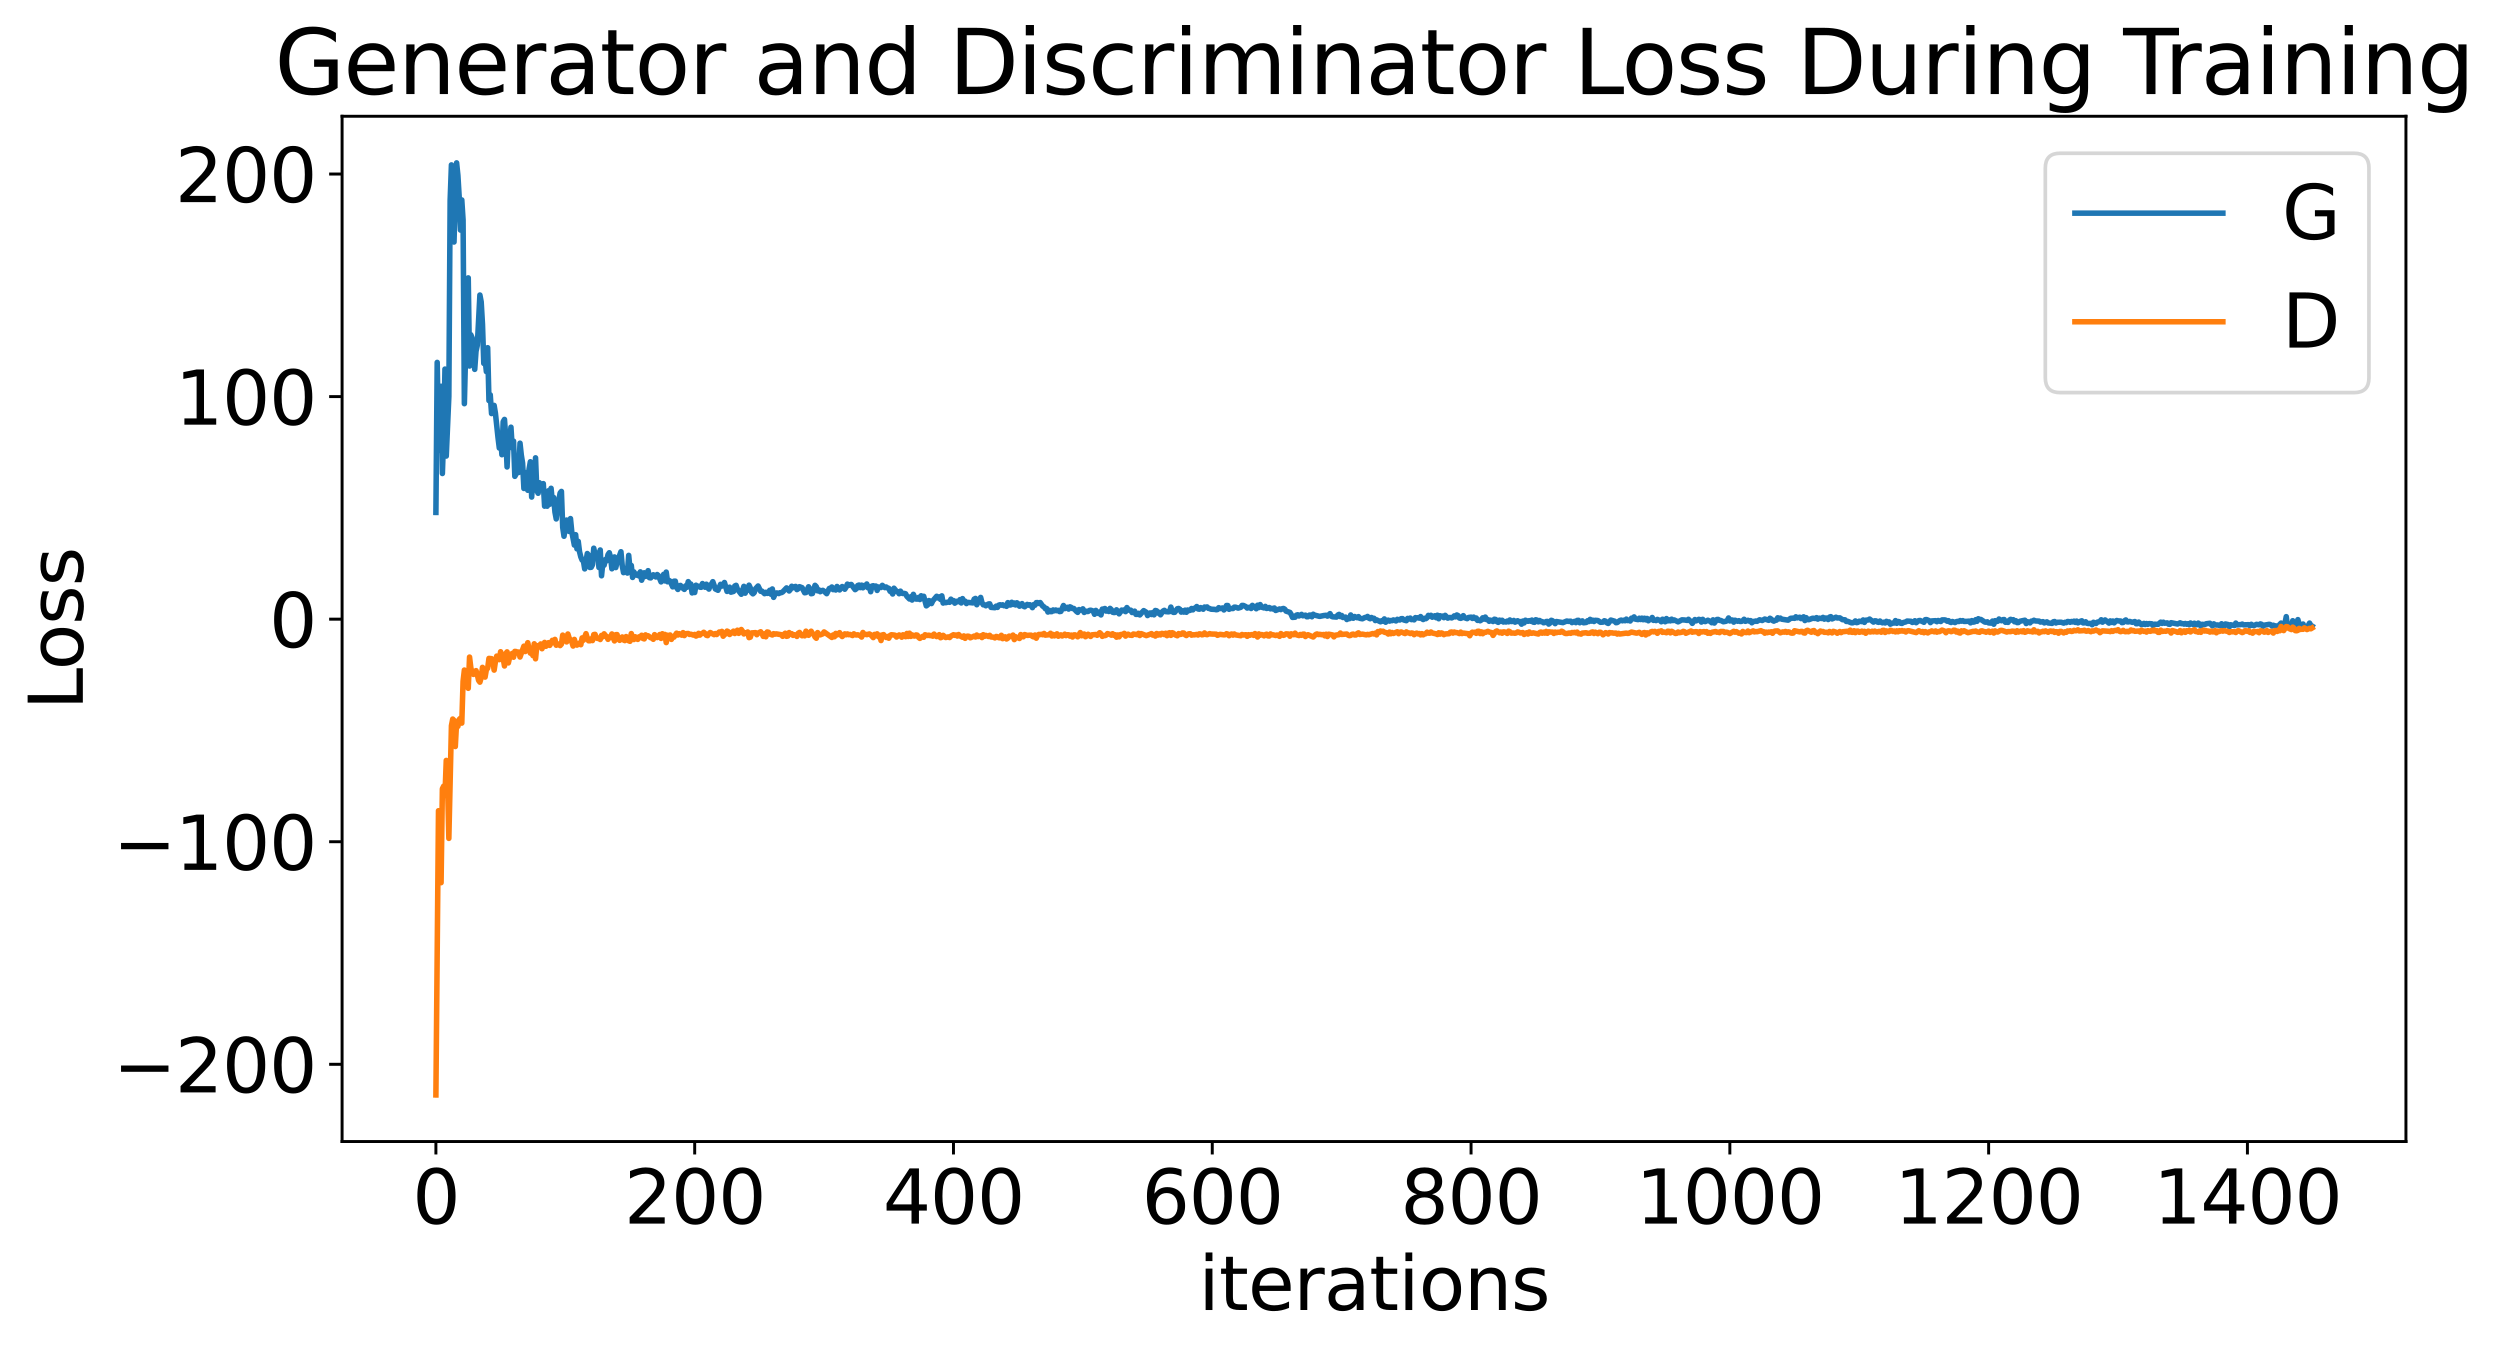 <?xml version="1.0" encoding="utf-8" standalone="no"?>
<!DOCTYPE svg PUBLIC "-//W3C//DTD SVG 1.1//EN"
  "http://www.w3.org/Graphics/SVG/1.1/DTD/svg11.dtd">
<svg xmlns:xlink="http://www.w3.org/1999/xlink" width="675.923pt" height="365.549pt" viewBox="0 0 675.923 365.549" xmlns="http://www.w3.org/2000/svg" version="1.1">
 <defs>
  <style type="text/css">*{stroke-linejoin: round; stroke-linecap: butt}</style>
 </defs>
 <g id="figure_1">
  <g id="patch_1">
   <path d="M 0 365.549 
L 675.923 365.549 
L 675.923 -0 
L 0 -0 
z
" style="fill: #ffffff"/>
  </g>
  <g id="axes_1">
   <g id="patch_2">
    <path d="M 92.491 308.636 
L 650.491 308.636 
L 650.491 31.436 
L 92.491 31.436 
z
" style="fill: #ffffff"/>
   </g>
   <g id="matplotlib.axis_1">
    <g id="xtick_1">
     <g id="line2d_1">
      <defs>
       <path id="m5c192fc076" d="M 0 0 
L 0 3.5 
" style="stroke: #000000; stroke-width: 0.8"/>
      </defs>
      <g>
       <use xlink:href="#m5c192fc076" x="117.854" y="308.636" style="stroke: #000000; stroke-width: 0.8"/>
      </g>
     </g>
     <g id="text_1">
      <!-- 0 -->
      <g transform="translate(111.492 330.833) scale(0.2 -0.2)">
       <defs>
        <path id="DejaVuSans-30" d="M 2034 4250 
Q 1547 4250 1301 3770 
Q 1056 3291 1056 2328 
Q 1056 1369 1301 889 
Q 1547 409 2034 409 
Q 2525 409 2770 889 
Q 3016 1369 3016 2328 
Q 3016 3291 2770 3770 
Q 2525 4250 2034 4250 
z
M 2034 4750 
Q 2819 4750 3233 4129 
Q 3647 3509 3647 2328 
Q 3647 1150 3233 529 
Q 2819 -91 2034 -91 
Q 1250 -91 836 529 
Q 422 1150 422 2328 
Q 422 3509 836 4129 
Q 1250 4750 2034 4750 
z
" transform="scale(0.016)"/>
       </defs>
       <use xlink:href="#DejaVuSans-30"/>
      </g>
     </g>
    </g>
    <g id="xtick_2">
     <g id="line2d_2">
      <g>
       <use xlink:href="#m5c192fc076" x="187.823" y="308.636" style="stroke: #000000; stroke-width: 0.8"/>
      </g>
     </g>
     <g id="text_2">
      <!-- 200 -->
      <g transform="translate(168.735 330.833) scale(0.2 -0.2)">
       <defs>
        <path id="DejaVuSans-32" d="M 1228 531 
L 3431 531 
L 3431 0 
L 469 0 
L 469 531 
Q 828 903 1448 1529 
Q 2069 2156 2228 2338 
Q 2531 2678 2651 2914 
Q 2772 3150 2772 3378 
Q 2772 3750 2511 3984 
Q 2250 4219 1831 4219 
Q 1534 4219 1204 4116 
Q 875 4013 500 3803 
L 500 4441 
Q 881 4594 1212 4672 
Q 1544 4750 1819 4750 
Q 2544 4750 2975 4387 
Q 3406 4025 3406 3419 
Q 3406 3131 3298 2873 
Q 3191 2616 2906 2266 
Q 2828 2175 2409 1742 
Q 1991 1309 1228 531 
z
" transform="scale(0.016)"/>
       </defs>
       <use xlink:href="#DejaVuSans-32"/>
       <use xlink:href="#DejaVuSans-30" x="63.623"/>
       <use xlink:href="#DejaVuSans-30" x="127.246"/>
      </g>
     </g>
    </g>
    <g id="xtick_3">
     <g id="line2d_3">
      <g>
       <use xlink:href="#m5c192fc076" x="257.792" y="308.636" style="stroke: #000000; stroke-width: 0.8"/>
      </g>
     </g>
     <g id="text_3">
      <!-- 400 -->
      <g transform="translate(238.704 330.833) scale(0.2 -0.2)">
       <defs>
        <path id="DejaVuSans-34" d="M 2419 4116 
L 825 1625 
L 2419 1625 
L 2419 4116 
z
M 2253 4666 
L 3047 4666 
L 3047 1625 
L 3713 1625 
L 3713 1100 
L 3047 1100 
L 3047 0 
L 2419 0 
L 2419 1100 
L 313 1100 
L 313 1709 
L 2253 4666 
z
" transform="scale(0.016)"/>
       </defs>
       <use xlink:href="#DejaVuSans-34"/>
       <use xlink:href="#DejaVuSans-30" x="63.623"/>
       <use xlink:href="#DejaVuSans-30" x="127.246"/>
      </g>
     </g>
    </g>
    <g id="xtick_4">
     <g id="line2d_4">
      <g>
       <use xlink:href="#m5c192fc076" x="327.76" y="308.636" style="stroke: #000000; stroke-width: 0.8"/>
      </g>
     </g>
     <g id="text_4">
      <!-- 600 -->
      <g transform="translate(308.673 330.833) scale(0.2 -0.2)">
       <defs>
        <path id="DejaVuSans-36" d="M 2113 2584 
Q 1688 2584 1439 2293 
Q 1191 2003 1191 1497 
Q 1191 994 1439 701 
Q 1688 409 2113 409 
Q 2538 409 2786 701 
Q 3034 994 3034 1497 
Q 3034 2003 2786 2293 
Q 2538 2584 2113 2584 
z
M 3366 4563 
L 3366 3988 
Q 3128 4100 2886 4159 
Q 2644 4219 2406 4219 
Q 1781 4219 1451 3797 
Q 1122 3375 1075 2522 
Q 1259 2794 1537 2939 
Q 1816 3084 2150 3084 
Q 2853 3084 3261 2657 
Q 3669 2231 3669 1497 
Q 3669 778 3244 343 
Q 2819 -91 2113 -91 
Q 1303 -91 875 529 
Q 447 1150 447 2328 
Q 447 3434 972 4092 
Q 1497 4750 2381 4750 
Q 2619 4750 2861 4703 
Q 3103 4656 3366 4563 
z
" transform="scale(0.016)"/>
       </defs>
       <use xlink:href="#DejaVuSans-36"/>
       <use xlink:href="#DejaVuSans-30" x="63.623"/>
       <use xlink:href="#DejaVuSans-30" x="127.246"/>
      </g>
     </g>
    </g>
    <g id="xtick_5">
     <g id="line2d_5">
      <g>
       <use xlink:href="#m5c192fc076" x="397.729" y="308.636" style="stroke: #000000; stroke-width: 0.8"/>
      </g>
     </g>
     <g id="text_5">
      <!-- 800 -->
      <g transform="translate(378.641 330.833) scale(0.2 -0.2)">
       <defs>
        <path id="DejaVuSans-38" d="M 2034 2216 
Q 1584 2216 1326 1975 
Q 1069 1734 1069 1313 
Q 1069 891 1326 650 
Q 1584 409 2034 409 
Q 2484 409 2743 651 
Q 3003 894 3003 1313 
Q 3003 1734 2745 1975 
Q 2488 2216 2034 2216 
z
M 1403 2484 
Q 997 2584 770 2862 
Q 544 3141 544 3541 
Q 544 4100 942 4425 
Q 1341 4750 2034 4750 
Q 2731 4750 3128 4425 
Q 3525 4100 3525 3541 
Q 3525 3141 3298 2862 
Q 3072 2584 2669 2484 
Q 3125 2378 3379 2068 
Q 3634 1759 3634 1313 
Q 3634 634 3220 271 
Q 2806 -91 2034 -91 
Q 1263 -91 848 271 
Q 434 634 434 1313 
Q 434 1759 690 2068 
Q 947 2378 1403 2484 
z
M 1172 3481 
Q 1172 3119 1398 2916 
Q 1625 2713 2034 2713 
Q 2441 2713 2670 2916 
Q 2900 3119 2900 3481 
Q 2900 3844 2670 4047 
Q 2441 4250 2034 4250 
Q 1625 4250 1398 4047 
Q 1172 3844 1172 3481 
z
" transform="scale(0.016)"/>
       </defs>
       <use xlink:href="#DejaVuSans-38"/>
       <use xlink:href="#DejaVuSans-30" x="63.623"/>
       <use xlink:href="#DejaVuSans-30" x="127.246"/>
      </g>
     </g>
    </g>
    <g id="xtick_6">
     <g id="line2d_6">
      <g>
       <use xlink:href="#m5c192fc076" x="467.698" y="308.636" style="stroke: #000000; stroke-width: 0.8"/>
      </g>
     </g>
     <g id="text_6">
      <!-- 1000 -->
      <g transform="translate(442.248 330.833) scale(0.2 -0.2)">
       <defs>
        <path id="DejaVuSans-31" d="M 794 531 
L 1825 531 
L 1825 4091 
L 703 3866 
L 703 4441 
L 1819 4666 
L 2450 4666 
L 2450 531 
L 3481 531 
L 3481 0 
L 794 0 
L 794 531 
z
" transform="scale(0.016)"/>
       </defs>
       <use xlink:href="#DejaVuSans-31"/>
       <use xlink:href="#DejaVuSans-30" x="63.623"/>
       <use xlink:href="#DejaVuSans-30" x="127.246"/>
       <use xlink:href="#DejaVuSans-30" x="190.869"/>
      </g>
     </g>
    </g>
    <g id="xtick_7">
     <g id="line2d_7">
      <g>
       <use xlink:href="#m5c192fc076" x="537.666" y="308.636" style="stroke: #000000; stroke-width: 0.8"/>
      </g>
     </g>
     <g id="text_7">
      <!-- 1200 -->
      <g transform="translate(512.216 330.833) scale(0.2 -0.2)">
       <use xlink:href="#DejaVuSans-31"/>
       <use xlink:href="#DejaVuSans-32" x="63.623"/>
       <use xlink:href="#DejaVuSans-30" x="127.246"/>
       <use xlink:href="#DejaVuSans-30" x="190.869"/>
      </g>
     </g>
    </g>
    <g id="xtick_8">
     <g id="line2d_8">
      <g>
       <use xlink:href="#m5c192fc076" x="607.635" y="308.636" style="stroke: #000000; stroke-width: 0.8"/>
      </g>
     </g>
     <g id="text_8">
      <!-- 1400 -->
      <g transform="translate(582.185 330.833) scale(0.2 -0.2)">
       <use xlink:href="#DejaVuSans-31"/>
       <use xlink:href="#DejaVuSans-34" x="63.623"/>
       <use xlink:href="#DejaVuSans-30" x="127.246"/>
       <use xlink:href="#DejaVuSans-30" x="190.869"/>
      </g>
     </g>
    </g>
    <g id="text_9">
     <!-- iterations -->
     <g transform="translate(324.036 354.189) scale(0.2 -0.2)">
      <defs>
       <path id="DejaVuSans-69" d="M 603 3500 
L 1178 3500 
L 1178 0 
L 603 0 
L 603 3500 
z
M 603 4863 
L 1178 4863 
L 1178 4134 
L 603 4134 
L 603 4863 
z
" transform="scale(0.016)"/>
       <path id="DejaVuSans-74" d="M 1172 4494 
L 1172 3500 
L 2356 3500 
L 2356 3053 
L 1172 3053 
L 1172 1153 
Q 1172 725 1289 603 
Q 1406 481 1766 481 
L 2356 481 
L 2356 0 
L 1766 0 
Q 1100 0 847 248 
Q 594 497 594 1153 
L 594 3053 
L 172 3053 
L 172 3500 
L 594 3500 
L 594 4494 
L 1172 4494 
z
" transform="scale(0.016)"/>
       <path id="DejaVuSans-65" d="M 3597 1894 
L 3597 1613 
L 953 1613 
Q 991 1019 1311 708 
Q 1631 397 2203 397 
Q 2534 397 2845 478 
Q 3156 559 3463 722 
L 3463 178 
Q 3153 47 2828 -22 
Q 2503 -91 2169 -91 
Q 1331 -91 842 396 
Q 353 884 353 1716 
Q 353 2575 817 3079 
Q 1281 3584 2069 3584 
Q 2775 3584 3186 3129 
Q 3597 2675 3597 1894 
z
M 3022 2063 
Q 3016 2534 2758 2815 
Q 2500 3097 2075 3097 
Q 1594 3097 1305 2825 
Q 1016 2553 972 2059 
L 3022 2063 
z
" transform="scale(0.016)"/>
       <path id="DejaVuSans-72" d="M 2631 2963 
Q 2534 3019 2420 3045 
Q 2306 3072 2169 3072 
Q 1681 3072 1420 2755 
Q 1159 2438 1159 1844 
L 1159 0 
L 581 0 
L 581 3500 
L 1159 3500 
L 1159 2956 
Q 1341 3275 1631 3429 
Q 1922 3584 2338 3584 
Q 2397 3584 2469 3576 
Q 2541 3569 2628 3553 
L 2631 2963 
z
" transform="scale(0.016)"/>
       <path id="DejaVuSans-61" d="M 2194 1759 
Q 1497 1759 1228 1600 
Q 959 1441 959 1056 
Q 959 750 1161 570 
Q 1363 391 1709 391 
Q 2188 391 2477 730 
Q 2766 1069 2766 1631 
L 2766 1759 
L 2194 1759 
z
M 3341 1997 
L 3341 0 
L 2766 0 
L 2766 531 
Q 2569 213 2275 61 
Q 1981 -91 1556 -91 
Q 1019 -91 701 211 
Q 384 513 384 1019 
Q 384 1609 779 1909 
Q 1175 2209 1959 2209 
L 2766 2209 
L 2766 2266 
Q 2766 2663 2505 2880 
Q 2244 3097 1772 3097 
Q 1472 3097 1187 3025 
Q 903 2953 641 2809 
L 641 3341 
Q 956 3463 1253 3523 
Q 1550 3584 1831 3584 
Q 2591 3584 2966 3190 
Q 3341 2797 3341 1997 
z
" transform="scale(0.016)"/>
       <path id="DejaVuSans-6f" d="M 1959 3097 
Q 1497 3097 1228 2736 
Q 959 2375 959 1747 
Q 959 1119 1226 758 
Q 1494 397 1959 397 
Q 2419 397 2687 759 
Q 2956 1122 2956 1747 
Q 2956 2369 2687 2733 
Q 2419 3097 1959 3097 
z
M 1959 3584 
Q 2709 3584 3137 3096 
Q 3566 2609 3566 1747 
Q 3566 888 3137 398 
Q 2709 -91 1959 -91 
Q 1206 -91 779 398 
Q 353 888 353 1747 
Q 353 2609 779 3096 
Q 1206 3584 1959 3584 
z
" transform="scale(0.016)"/>
       <path id="DejaVuSans-6e" d="M 3513 2113 
L 3513 0 
L 2938 0 
L 2938 2094 
Q 2938 2591 2744 2837 
Q 2550 3084 2163 3084 
Q 1697 3084 1428 2787 
Q 1159 2491 1159 1978 
L 1159 0 
L 581 0 
L 581 3500 
L 1159 3500 
L 1159 2956 
Q 1366 3272 1645 3428 
Q 1925 3584 2291 3584 
Q 2894 3584 3203 3211 
Q 3513 2838 3513 2113 
z
" transform="scale(0.016)"/>
       <path id="DejaVuSans-73" d="M 2834 3397 
L 2834 2853 
Q 2591 2978 2328 3040 
Q 2066 3103 1784 3103 
Q 1356 3103 1142 2972 
Q 928 2841 928 2578 
Q 928 2378 1081 2264 
Q 1234 2150 1697 2047 
L 1894 2003 
Q 2506 1872 2764 1633 
Q 3022 1394 3022 966 
Q 3022 478 2636 193 
Q 2250 -91 1575 -91 
Q 1294 -91 989 -36 
Q 684 19 347 128 
L 347 722 
Q 666 556 975 473 
Q 1284 391 1588 391 
Q 1994 391 2212 530 
Q 2431 669 2431 922 
Q 2431 1156 2273 1281 
Q 2116 1406 1581 1522 
L 1381 1569 
Q 847 1681 609 1914 
Q 372 2147 372 2553 
Q 372 3047 722 3315 
Q 1072 3584 1716 3584 
Q 2034 3584 2315 3537 
Q 2597 3491 2834 3397 
z
" transform="scale(0.016)"/>
      </defs>
      <use xlink:href="#DejaVuSans-69"/>
      <use xlink:href="#DejaVuSans-74" x="27.783"/>
      <use xlink:href="#DejaVuSans-65" x="66.992"/>
      <use xlink:href="#DejaVuSans-72" x="128.516"/>
      <use xlink:href="#DejaVuSans-61" x="169.629"/>
      <use xlink:href="#DejaVuSans-74" x="230.908"/>
      <use xlink:href="#DejaVuSans-69" x="270.117"/>
      <use xlink:href="#DejaVuSans-6f" x="297.9"/>
      <use xlink:href="#DejaVuSans-6e" x="359.082"/>
      <use xlink:href="#DejaVuSans-73" x="422.461"/>
     </g>
    </g>
   </g>
   <g id="matplotlib.axis_2">
    <g id="ytick_1">
     <g id="line2d_9">
      <defs>
       <path id="m0431bacc26" d="M 0 0 
L -3.5 0 
" style="stroke: #000000; stroke-width: 0.8"/>
      </defs>
      <g>
       <use xlink:href="#m0431bacc26" x="92.491" y="287.754" style="stroke: #000000; stroke-width: 0.8"/>
      </g>
     </g>
     <g id="text_10">
      <!-- −200 -->
      <g transform="translate(30.556 295.353) scale(0.2 -0.2)">
       <defs>
        <path id="DejaVuSans-2212" d="M 678 2272 
L 4684 2272 
L 4684 1741 
L 678 1741 
L 678 2272 
z
" transform="scale(0.016)"/>
       </defs>
       <use xlink:href="#DejaVuSans-2212"/>
       <use xlink:href="#DejaVuSans-32" x="83.789"/>
       <use xlink:href="#DejaVuSans-30" x="147.412"/>
       <use xlink:href="#DejaVuSans-30" x="211.035"/>
      </g>
     </g>
    </g>
    <g id="ytick_2">
     <g id="line2d_10">
      <g>
       <use xlink:href="#m0431bacc26" x="92.491" y="227.578" style="stroke: #000000; stroke-width: 0.8"/>
      </g>
     </g>
     <g id="text_11">
      <!-- −100 -->
      <g transform="translate(30.556 235.177) scale(0.2 -0.2)">
       <use xlink:href="#DejaVuSans-2212"/>
       <use xlink:href="#DejaVuSans-31" x="83.789"/>
       <use xlink:href="#DejaVuSans-30" x="147.412"/>
       <use xlink:href="#DejaVuSans-30" x="211.035"/>
      </g>
     </g>
    </g>
    <g id="ytick_3">
     <g id="line2d_11">
      <g>
       <use xlink:href="#m0431bacc26" x="92.491" y="167.403" style="stroke: #000000; stroke-width: 0.8"/>
      </g>
     </g>
     <g id="text_12">
      <!-- 0 -->
      <g transform="translate(72.766 175.001) scale(0.2 -0.2)">
       <use xlink:href="#DejaVuSans-30"/>
      </g>
     </g>
    </g>
    <g id="ytick_4">
     <g id="line2d_12">
      <g>
       <use xlink:href="#m0431bacc26" x="92.491" y="107.227" style="stroke: #000000; stroke-width: 0.8"/>
      </g>
     </g>
     <g id="text_13">
      <!-- 100 -->
      <g transform="translate(47.316 114.825) scale(0.2 -0.2)">
       <use xlink:href="#DejaVuSans-31"/>
       <use xlink:href="#DejaVuSans-30" x="63.623"/>
       <use xlink:href="#DejaVuSans-30" x="127.246"/>
      </g>
     </g>
    </g>
    <g id="ytick_5">
     <g id="line2d_13">
      <g>
       <use xlink:href="#m0431bacc26" x="92.491" y="47.051" style="stroke: #000000; stroke-width: 0.8"/>
      </g>
     </g>
     <g id="text_14">
      <!-- 200 -->
      <g transform="translate(47.316 54.649) scale(0.2 -0.2)">
       <use xlink:href="#DejaVuSans-32"/>
       <use xlink:href="#DejaVuSans-30" x="63.623"/>
       <use xlink:href="#DejaVuSans-30" x="127.246"/>
      </g>
     </g>
    </g>
    <g id="text_15">
     <!-- Loss -->
     <g transform="translate(22.397 191.971) rotate(-90) scale(0.2 -0.2)">
      <defs>
       <path id="DejaVuSans-4c" d="M 628 4666 
L 1259 4666 
L 1259 531 
L 3531 531 
L 3531 0 
L 628 0 
L 628 4666 
z
" transform="scale(0.016)"/>
      </defs>
      <use xlink:href="#DejaVuSans-4c"/>
      <use xlink:href="#DejaVuSans-6f" x="53.963"/>
      <use xlink:href="#DejaVuSans-73" x="115.145"/>
      <use xlink:href="#DejaVuSans-73" x="167.244"/>
     </g>
    </g>
   </g>
   <g id="line2d_14">
    <path d="M 117.854 138.539 
L 118.204 97.983 
L 118.554 117.084 
L 118.904 121.777 
L 119.254 104.436 
L 119.603 128.02 
L 119.953 117.919 
L 120.303 99.793 
L 120.653 123.303 
L 121.353 107.216 
L 121.703 54.185 
L 122.052 44.587 
L 122.402 50.208 
L 122.752 65.432 
L 123.102 52.621 
L 123.452 44.036 
L 123.802 47.426 
L 124.151 53.256 
L 124.501 62.202 
L 124.851 54.059 
L 125.201 59.456 
L 125.551 109.141 
L 125.901 94.806 
L 126.251 87.783 
L 126.6 75.134 
L 126.95 98.959 
L 127.3 90.513 
L 127.65 91.354 
L 128 94.308 
L 128.35 99.862 
L 128.699 94.958 
L 129.049 93.356 
L 129.749 79.769 
L 130.099 81.626 
L 130.449 87.639 
L 130.798 98.248 
L 131.148 97.026 
L 131.498 100.471 
L 131.848 94.01 
L 132.198 108.302 
L 132.548 106.746 
L 132.898 111.814 
L 133.247 111.322 
L 133.597 109.61 
L 133.947 111.733 
L 134.647 118.313 
L 134.997 121.129 
L 135.346 118.244 
L 135.696 122.94 
L 136.046 114.006 
L 136.396 113.402 
L 136.746 118.337 
L 137.096 126.248 
L 137.445 117.706 
L 137.795 118.938 
L 138.145 115.502 
L 138.495 121.087 
L 138.845 119.268 
L 139.195 128.786 
L 139.545 128.141 
L 139.894 126.98 
L 140.244 127.736 
L 140.594 119.825 
L 140.944 123.042 
L 141.294 125.23 
L 141.644 132.061 
L 141.993 127.742 
L 142.343 128.727 
L 142.693 132.552 
L 143.043 126.842 
L 143.393 124.849 
L 143.743 134.387 
L 144.093 128.838 
L 144.442 132.135 
L 144.792 123.785 
L 145.142 132.617 
L 145.492 133.362 
L 145.842 130.522 
L 146.192 132.295 
L 146.541 130.882 
L 146.891 130.761 
L 147.241 136.852 
L 147.591 133.133 
L 147.941 136.862 
L 148.291 132.688 
L 148.64 136.324 
L 148.99 132.024 
L 149.34 135.652 
L 149.69 134.504 
L 150.04 138.447 
L 150.39 140.303 
L 150.74 137.326 
L 151.439 133.291 
L 151.789 132.867 
L 152.139 142.596 
L 152.489 144.986 
L 153.188 140.61 
L 153.538 141.5 
L 153.888 143.686 
L 154.238 140.21 
L 154.588 143.748 
L 155.287 147.376 
L 155.637 144.567 
L 155.987 148.385 
L 156.337 146.372 
L 156.687 149.178 
L 157.037 150.584 
L 157.387 151.429 
L 157.736 151.652 
L 158.086 153.807 
L 158.786 149.661 
L 159.136 150.094 
L 159.486 153.424 
L 159.835 153.379 
L 160.185 152.69 
L 160.535 148.222 
L 160.885 149.948 
L 161.235 150.802 
L 161.585 149.496 
L 161.935 153.426 
L 162.284 148.701 
L 162.634 155.673 
L 162.984 152.271 
L 163.334 152.812 
L 163.684 151.283 
L 164.034 151.619 
L 164.383 149.972 
L 164.733 149.445 
L 165.083 150.678 
L 165.433 153.783 
L 165.783 152.701 
L 166.133 150.581 
L 166.482 153.45 
L 166.832 152.055 
L 167.882 149.175 
L 168.232 152.921 
L 168.582 154.822 
L 168.931 154.123 
L 169.281 154.66 
L 169.631 154.936 
L 169.981 150.153 
L 170.331 153.838 
L 170.681 152.878 
L 171.03 156.118 
L 171.38 154.619 
L 171.73 155.286 
L 172.08 155.509 
L 172.43 155.203 
L 172.78 155.733 
L 173.129 154.611 
L 173.479 156.869 
L 174.179 154.867 
L 174.529 155.847 
L 174.879 155.562 
L 175.229 154.292 
L 175.578 156.187 
L 175.928 156.245 
L 176.278 155.716 
L 176.628 155.403 
L 176.978 155.783 
L 177.328 155.993 
L 177.677 155.337 
L 178.027 155.62 
L 178.727 157.322 
L 179.077 156.929 
L 179.427 155.284 
L 179.777 157.054 
L 180.126 154.68 
L 180.476 157.292 
L 180.826 156.903 
L 181.176 157.113 
L 181.876 158.666 
L 182.225 157.141 
L 182.575 157.121 
L 182.925 158.853 
L 183.275 159.363 
L 183.625 158.408 
L 183.975 158.278 
L 184.324 158.768 
L 185.024 159.348 
L 185.374 158.402 
L 185.724 158.777 
L 186.074 157.26 
L 186.424 157.81 
L 186.773 157.906 
L 187.123 160.305 
L 187.473 159.276 
L 187.823 160.198 
L 188.173 158.223 
L 188.523 158.654 
L 188.872 158.487 
L 189.222 158.748 
L 189.572 158.791 
L 189.922 157.779 
L 190.622 158.768 
L 190.972 157.955 
L 191.321 158.884 
L 191.671 159.266 
L 192.021 158.167 
L 192.371 157.931 
L 192.721 157.269 
L 193.42 159.246 
L 194.12 159.591 
L 194.82 157.983 
L 195.17 158.461 
L 195.519 158.243 
L 195.869 157.492 
L 196.569 159.898 
L 196.919 159.523 
L 197.269 158.755 
L 197.619 160.103 
L 198.318 159.912 
L 198.668 158.429 
L 199.018 158.257 
L 199.368 159.28 
L 200.417 160.666 
L 201.117 158.532 
L 201.467 160.376 
L 201.817 159.593 
L 202.166 159.597 
L 202.516 158.213 
L 202.866 158.965 
L 203.216 160.222 
L 203.566 160.554 
L 203.916 160.235 
L 204.266 159.19 
L 204.965 158.435 
L 205.665 159.869 
L 206.015 159.835 
L 206.714 160.513 
L 207.064 160.133 
L 207.414 160.426 
L 207.764 160.383 
L 208.114 159.592 
L 208.464 160.667 
L 208.814 159.24 
L 209.163 161.505 
L 209.513 160.711 
L 209.863 160.321 
L 210.213 160.335 
L 210.563 160.478 
L 210.913 160.244 
L 211.262 160.241 
L 211.612 160.04 
L 212.662 158.952 
L 213.012 159.199 
L 213.361 159.781 
L 213.711 159.367 
L 214.061 158.508 
L 214.411 158.913 
L 214.761 158.654 
L 215.111 158.552 
L 215.461 159.41 
L 215.81 159.176 
L 216.16 158.625 
L 216.86 158.893 
L 217.56 160.264 
L 217.909 160.202 
L 218.609 158.651 
L 218.959 159.289 
L 219.309 160.521 
L 219.659 160.457 
L 220.358 158.258 
L 220.708 158.619 
L 221.058 159.745 
L 221.408 159.485 
L 221.758 159.978 
L 222.108 159.721 
L 222.457 159.612 
L 222.807 159.842 
L 223.507 160.511 
L 224.207 159.111 
L 224.556 159.04 
L 224.906 158.709 
L 225.256 159.419 
L 225.606 159.173 
L 225.956 159.519 
L 226.306 158.566 
L 227.005 159.5 
L 227.705 158.587 
L 228.055 158.812 
L 228.405 159.308 
L 228.755 158.762 
L 229.104 157.928 
L 229.454 158.267 
L 229.804 158.073 
L 230.154 158.024 
L 231.203 159.418 
L 231.553 159.163 
L 231.903 158.305 
L 232.253 158.182 
L 232.603 158.872 
L 232.953 158.208 
L 233.303 158.92 
L 233.652 158.308 
L 234.002 158.615 
L 234.352 157.896 
L 234.702 158.924 
L 235.052 158.601 
L 235.402 159.982 
L 235.751 158.453 
L 236.101 158.365 
L 236.451 158.532 
L 236.801 158.448 
L 237.151 159.631 
L 237.501 158.703 
L 238.2 158.844 
L 238.55 158.262 
L 239.25 158.876 
L 239.6 158.705 
L 239.95 158.966 
L 240.299 159.071 
L 240.649 159.87 
L 240.999 159.975 
L 241.349 160.597 
L 241.699 159.038 
L 242.398 159.919 
L 242.748 159.97 
L 243.098 160.526 
L 243.448 159.829 
L 243.798 160.373 
L 244.148 160.47 
L 244.498 160.441 
L 244.847 160.545 
L 245.197 161.243 
L 245.897 161.952 
L 246.247 161.344 
L 246.597 162.231 
L 246.946 160.694 
L 247.296 161.53 
L 247.646 161.958 
L 247.996 161.982 
L 248.346 161.531 
L 248.696 162.092 
L 249.045 161.08 
L 249.395 161.421 
L 249.745 161.22 
L 250.445 163.802 
L 250.795 163.544 
L 251.145 162.375 
L 251.494 162.51 
L 251.844 163.185 
L 252.194 162.45 
L 253.244 161.217 
L 253.593 161.664 
L 253.943 161.362 
L 254.293 162.076 
L 254.643 161.103 
L 254.993 163.051 
L 255.343 162.818 
L 255.693 162.946 
L 256.392 162.764 
L 256.742 162.839 
L 257.092 162.001 
L 257.442 162.599 
L 257.792 162.379 
L 258.141 163.076 
L 258.491 162.572 
L 258.841 162.729 
L 259.191 162.591 
L 259.541 162.127 
L 259.891 163.019 
L 260.24 161.85 
L 260.59 162.626 
L 260.94 162.543 
L 261.29 163.184 
L 261.64 162.865 
L 262.689 162.965 
L 263.039 163.004 
L 263.389 161.982 
L 263.739 161.8 
L 264.089 163.498 
L 265.138 161.527 
L 265.488 162.915 
L 265.838 163.519 
L 266.188 163.511 
L 266.538 163.78 
L 267.237 163.292 
L 267.587 163.262 
L 267.937 164.21 
L 268.987 164.299 
L 269.336 163.884 
L 269.686 164.215 
L 270.036 163.611 
L 270.386 163.509 
L 270.736 163.62 
L 271.086 163.518 
L 271.435 163.763 
L 271.785 163.683 
L 272.135 163.928 
L 272.485 162.938 
L 272.835 163.559 
L 273.185 163.57 
L 273.535 162.838 
L 273.884 163.419 
L 274.234 163.034 
L 274.584 163.561 
L 274.934 162.975 
L 275.284 163.228 
L 275.634 163.897 
L 276.333 163.201 
L 276.683 163.884 
L 277.033 164.051 
L 277.733 163.417 
L 278.082 163.618 
L 278.432 163.502 
L 278.782 163.762 
L 279.132 164.288 
L 279.482 163.466 
L 279.832 163.625 
L 280.182 162.928 
L 280.531 162.925 
L 280.881 163.155 
L 281.231 162.914 
L 281.931 163.9 
L 282.281 164.078 
L 282.63 164.575 
L 282.98 164.524 
L 283.33 165.479 
L 283.68 165.01 
L 284.03 165.364 
L 284.38 165.356 
L 284.729 164.91 
L 285.079 165.135 
L 285.429 164.924 
L 285.779 165.119 
L 286.129 165.027 
L 286.479 165.353 
L 286.829 165.298 
L 287.528 163.714 
L 287.878 164.55 
L 288.578 164.199 
L 288.928 164.676 
L 289.277 164.071 
L 289.627 164.223 
L 289.977 164.528 
L 290.327 164.518 
L 291.027 165.292 
L 291.377 165.561 
L 291.726 164.811 
L 292.076 164.988 
L 292.426 164.924 
L 292.776 164.615 
L 293.126 165.584 
L 293.476 165.212 
L 293.825 165.334 
L 294.175 165.324 
L 294.525 165.041 
L 294.875 164.979 
L 295.575 165.2 
L 295.924 166.08 
L 296.274 165.036 
L 296.624 165.603 
L 296.974 165.865 
L 297.324 165.443 
L 297.674 166.256 
L 298.024 164.694 
L 298.373 164.671 
L 298.723 164.526 
L 299.073 165.217 
L 299.423 164.913 
L 299.773 165.326 
L 300.123 164.489 
L 300.472 164.821 
L 300.822 165.525 
L 301.172 165.617 
L 301.522 165.577 
L 301.872 164.875 
L 302.572 165.962 
L 303.271 164.945 
L 303.621 165.134 
L 303.971 164.886 
L 304.321 165.37 
L 304.671 164.272 
L 305.02 164.73 
L 305.37 165.001 
L 305.72 164.976 
L 306.07 165.602 
L 306.42 165.48 
L 306.77 165.238 
L 307.119 166.108 
L 307.469 166.104 
L 307.819 165.822 
L 308.169 166.257 
L 308.869 165.47 
L 309.219 165.098 
L 309.918 165.535 
L 310.268 166.429 
L 310.968 165.722 
L 311.318 166.144 
L 311.667 165.615 
L 312.017 166.228 
L 312.367 165.062 
L 312.717 165.144 
L 313.067 165.761 
L 313.417 165.562 
L 313.766 166.217 
L 314.466 165.184 
L 314.816 165.019 
L 315.166 165.361 
L 315.866 165.419 
L 316.215 165.36 
L 316.565 164.137 
L 316.915 165.344 
L 317.265 165.572 
L 317.615 165.546 
L 318.314 164.592 
L 318.664 164.513 
L 319.014 164.747 
L 319.364 165.494 
L 319.714 165.14 
L 320.064 165.495 
L 320.414 164.968 
L 320.763 165.539 
L 321.113 164.925 
L 321.463 165.093 
L 321.813 164.996 
L 322.163 164.524 
L 322.513 164.887 
L 322.862 164.478 
L 323.212 164.372 
L 323.562 163.988 
L 323.912 164.645 
L 324.262 164.71 
L 324.612 164.279 
L 325.311 164.713 
L 325.661 164.129 
L 326.011 164.2 
L 326.361 164.097 
L 326.711 164.487 
L 327.061 164.528 
L 327.41 164.707 
L 328.46 164.761 
L 328.81 164.851 
L 329.16 164.799 
L 329.509 164.295 
L 329.859 164.534 
L 330.559 164.375 
L 330.909 164.912 
L 331.259 164.568 
L 331.608 163.712 
L 331.958 163.72 
L 332.308 164.738 
L 332.658 164.511 
L 333.358 164.529 
L 333.708 164.159 
L 334.057 164.156 
L 334.757 164.417 
L 335.457 164.201 
L 335.807 163.69 
L 336.156 163.689 
L 336.856 164.022 
L 337.206 164.401 
L 337.906 164.158 
L 338.256 164.518 
L 338.605 163.676 
L 338.955 163.979 
L 339.305 164.114 
L 339.655 164.586 
L 340.005 163.636 
L 340.355 164.266 
L 340.704 163.463 
L 341.054 164.147 
L 341.754 164.36 
L 342.104 163.949 
L 342.454 164.5 
L 342.803 164.439 
L 343.153 164.259 
L 343.503 164.612 
L 343.853 164.475 
L 344.203 164.663 
L 344.553 164.385 
L 344.903 165.05 
L 345.952 164.639 
L 346.302 164.819 
L 346.652 164.597 
L 347.002 164.517 
L 347.351 164.689 
L 347.701 165.222 
L 348.751 165.574 
L 349.101 166.125 
L 349.45 166.925 
L 350.15 166.875 
L 350.5 166.326 
L 350.85 166.216 
L 351.2 166.538 
L 351.899 166.109 
L 352.249 166.487 
L 352.949 166.322 
L 353.299 166.749 
L 353.649 166.74 
L 353.998 166.314 
L 354.348 166.295 
L 354.698 166.755 
L 355.048 166.073 
L 355.398 166.3 
L 356.797 166.655 
L 357.847 166.437 
L 358.546 166.349 
L 358.896 166.579 
L 359.596 165.911 
L 359.946 166.6 
L 360.296 166.763 
L 361.345 166.837 
L 361.695 166.293 
L 362.045 166.114 
L 362.395 166.705 
L 362.745 166.405 
L 363.094 166.949 
L 363.794 166.846 
L 364.144 167.496 
L 364.494 167.107 
L 364.844 167.269 
L 365.193 166.27 
L 365.543 167.076 
L 365.893 167.151 
L 366.243 166.691 
L 366.943 167.016 
L 367.293 166.722 
L 367.642 167.172 
L 368.342 167.301 
L 369.042 166.953 
L 369.392 166.91 
L 369.741 166.668 
L 370.091 167.128 
L 370.441 167.288 
L 370.791 166.953 
L 371.141 167.166 
L 371.491 167.177 
L 371.84 167.777 
L 372.19 167.588 
L 373.24 168.113 
L 373.59 167.814 
L 373.94 167.966 
L 374.289 167.338 
L 374.639 168.232 
L 374.989 167.864 
L 375.339 167.665 
L 375.689 167.931 
L 376.039 167.765 
L 376.388 167.801 
L 376.738 167.605 
L 377.438 167.877 
L 377.788 167.448 
L 378.138 167.595 
L 378.487 167.62 
L 378.837 167.277 
L 379.187 167.257 
L 379.537 167.622 
L 380.237 167.811 
L 380.587 167.202 
L 380.936 167.374 
L 381.286 167.109 
L 381.636 167.529 
L 381.986 167.446 
L 382.336 167.588 
L 382.686 166.986 
L 383.035 167.07 
L 383.385 167.02 
L 383.735 167.131 
L 384.085 166.706 
L 384.435 167.274 
L 384.785 167.499 
L 385.135 167.164 
L 385.484 167.278 
L 385.834 167.029 
L 386.184 166.381 
L 386.534 166.599 
L 386.884 166.362 
L 387.234 166.876 
L 387.933 166.486 
L 388.283 167.002 
L 388.633 166.339 
L 388.983 167.289 
L 389.333 166.476 
L 389.682 166.629 
L 390.032 166.578 
L 390.382 166.994 
L 390.732 166.374 
L 391.432 167.125 
L 391.782 166.973 
L 392.131 166.957 
L 392.481 167.065 
L 392.831 166.883 
L 393.181 166.515 
L 393.531 166.783 
L 393.881 166.27 
L 394.23 166.448 
L 394.58 167.097 
L 394.93 167.182 
L 395.28 167.032 
L 395.63 166.458 
L 395.98 167.014 
L 396.679 167.265 
L 397.029 166.955 
L 397.729 166.861 
L 398.079 167.201 
L 398.429 166.85 
L 398.778 167.223 
L 399.128 167.092 
L 399.478 167.732 
L 399.828 167.646 
L 400.178 167.831 
L 400.528 167.617 
L 400.877 167.044 
L 401.227 167.396 
L 401.577 166.842 
L 401.927 167.512 
L 402.277 167.504 
L 402.627 167.978 
L 402.977 167.672 
L 403.676 168.036 
L 404.026 167.421 
L 404.376 167.486 
L 404.726 168.077 
L 405.076 168.264 
L 405.425 167.663 
L 405.775 167.993 
L 406.125 167.702 
L 406.475 168.176 
L 406.825 168.068 
L 407.175 168.168 
L 407.524 167.917 
L 407.874 168.125 
L 408.224 167.618 
L 408.574 168.034 
L 408.924 168.013 
L 409.274 167.751 
L 409.624 168.214 
L 410.323 167.834 
L 410.673 168.107 
L 411.023 168.053 
L 411.373 168.754 
L 411.723 167.92 
L 412.072 168.418 
L 412.422 167.69 
L 413.122 167.981 
L 413.472 167.81 
L 413.822 167.962 
L 414.172 167.649 
L 414.521 168.199 
L 414.871 168.257 
L 415.221 167.565 
L 415.571 167.667 
L 415.921 168.135 
L 416.271 167.767 
L 416.62 168.069 
L 416.97 168.069 
L 417.32 168.376 
L 417.67 168.323 
L 418.02 168.046 
L 418.37 168.013 
L 418.719 168.729 
L 419.069 168.472 
L 419.419 167.711 
L 419.769 167.839 
L 420.469 168.608 
L 420.819 168.047 
L 422.568 168.339 
L 423.617 167.908 
L 423.967 167.997 
L 424.667 167.956 
L 425.017 168.335 
L 425.716 168.001 
L 426.066 168.34 
L 426.416 167.747 
L 426.766 167.712 
L 427.116 168.376 
L 427.815 167.865 
L 428.165 168.383 
L 428.865 168.289 
L 429.215 167.839 
L 429.565 168.052 
L 429.914 167.46 
L 430.264 167.931 
L 430.614 167.679 
L 430.964 168.034 
L 431.314 167.71 
L 432.014 167.771 
L 432.713 168.246 
L 433.413 168.2 
L 433.763 167.83 
L 434.113 167.958 
L 434.462 168.402 
L 434.812 168.554 
L 435.512 167.649 
L 436.561 167.955 
L 436.911 168.354 
L 437.261 168.307 
L 437.961 167.767 
L 438.311 167.658 
L 438.661 167.845 
L 439.01 167.687 
L 439.36 167.823 
L 439.71 167.392 
L 440.06 167.78 
L 440.41 167.686 
L 440.76 167.895 
L 441.109 167.139 
L 441.459 167.324 
L 441.809 166.796 
L 442.159 167.393 
L 442.859 167.521 
L 443.208 167.151 
L 443.558 167.495 
L 443.908 167.134 
L 444.258 167.55 
L 444.608 167.155 
L 444.958 167.588 
L 445.308 167.214 
L 445.657 167.838 
L 446.007 167.49 
L 446.357 167.506 
L 446.707 166.954 
L 447.057 167.729 
L 447.407 167.638 
L 447.756 167.782 
L 448.106 167.465 
L 448.456 167.646 
L 448.806 167.677 
L 449.156 168.103 
L 449.506 167.422 
L 450.205 168.101 
L 450.555 167.247 
L 450.905 167.872 
L 451.255 167.584 
L 451.605 167.868 
L 451.955 167.407 
L 452.304 167.776 
L 452.654 167.613 
L 453.704 168.13 
L 454.753 167.586 
L 455.453 167.629 
L 456.153 167.736 
L 456.503 167.44 
L 456.852 167.8 
L 457.202 167.999 
L 457.552 168.532 
L 458.252 167.513 
L 458.602 167.855 
L 459.301 167.452 
L 459.651 167.538 
L 460.001 168.189 
L 460.351 167.451 
L 460.701 167.977 
L 461.05 168.059 
L 461.75 167.691 
L 462.45 168.039 
L 462.8 168.366 
L 463.15 167.588 
L 463.499 168.449 
L 464.199 167.497 
L 464.549 167.476 
L 464.899 167.738 
L 465.249 167.756 
L 465.948 168.102 
L 466.648 167.974 
L 466.998 167.76 
L 467.348 167.084 
L 467.698 167.883 
L 468.047 167.615 
L 468.397 167.64 
L 468.747 168.206 
L 469.097 167.689 
L 469.797 167.965 
L 470.146 167.816 
L 470.496 168.023 
L 470.846 168.003 
L 471.196 167.825 
L 471.546 167.435 
L 471.896 167.986 
L 472.595 167.706 
L 472.945 167.931 
L 473.295 167.799 
L 473.645 168.376 
L 473.995 168.008 
L 474.345 168.025 
L 474.694 167.899 
L 475.044 167.988 
L 475.744 167.573 
L 476.444 167.763 
L 477.143 167.372 
L 477.843 167.598 
L 478.193 167.713 
L 478.543 167.16 
L 478.893 167.392 
L 479.242 167.769 
L 479.592 167.933 
L 479.942 167.72 
L 480.292 167.669 
L 480.642 167.029 
L 480.992 167.333 
L 481.341 167.119 
L 481.691 167.4 
L 483.44 167.671 
L 484.14 167.174 
L 484.84 167.124 
L 485.19 167.176 
L 485.54 166.765 
L 485.889 167.051 
L 486.589 166.885 
L 486.939 167.25 
L 487.639 166.773 
L 487.988 167.776 
L 488.338 167.004 
L 488.688 167.511 
L 489.038 167.55 
L 490.087 167.15 
L 490.787 167.213 
L 491.137 166.993 
L 491.487 167.392 
L 491.837 167.134 
L 492.536 167.218 
L 492.886 166.926 
L 493.236 167.402 
L 493.586 167.094 
L 493.936 167.136 
L 494.286 167.499 
L 494.635 166.855 
L 494.985 166.723 
L 495.335 167.338 
L 496.385 166.874 
L 496.735 167.081 
L 497.434 167.05 
L 498.134 167.537 
L 498.834 167.583 
L 499.183 168.017 
L 499.533 167.975 
L 500.583 168.396 
L 500.933 168.398 
L 501.282 168.231 
L 501.632 167.884 
L 501.982 168.346 
L 502.332 168.264 
L 502.682 167.955 
L 503.382 168.064 
L 503.731 167.618 
L 504.081 168.267 
L 504.431 167.692 
L 505.131 167.618 
L 505.481 167.379 
L 506.53 168.193 
L 506.88 167.845 
L 507.23 167.873 
L 507.58 168.18 
L 507.929 168.264 
L 508.279 167.911 
L 508.629 168.26 
L 508.979 168.391 
L 509.329 168.23 
L 509.679 168.429 
L 510.029 167.991 
L 510.378 168.294 
L 510.728 168.134 
L 511.078 168.749 
L 511.778 168.438 
L 512.128 168.444 
L 512.477 167.794 
L 512.827 168.526 
L 513.177 168.036 
L 513.527 168.096 
L 513.877 168.497 
L 514.227 168.55 
L 514.577 168.323 
L 515.276 168.139 
L 515.626 167.913 
L 516.676 167.988 
L 517.025 168.286 
L 517.375 168.185 
L 517.725 167.832 
L 518.075 168.356 
L 518.775 167.801 
L 519.124 167.76 
L 519.824 168.074 
L 520.174 168.245 
L 520.524 167.55 
L 520.874 167.504 
L 521.573 167.805 
L 521.923 168.332 
L 522.273 167.887 
L 523.323 167.815 
L 523.672 168.091 
L 524.022 167.768 
L 524.722 168.034 
L 525.072 167.61 
L 525.772 167.595 
L 526.121 167.692 
L 526.471 167.964 
L 526.821 167.815 
L 527.171 168.169 
L 527.521 168.299 
L 527.871 168.036 
L 528.57 168.317 
L 528.92 168.086 
L 529.27 168.001 
L 529.62 168.04 
L 529.97 167.787 
L 530.319 167.943 
L 530.669 167.8 
L 531.019 168.014 
L 531.719 168.001 
L 532.419 167.942 
L 532.768 168.398 
L 533.118 167.797 
L 533.468 168.207 
L 533.818 168.146 
L 534.168 167.552 
L 534.518 167.982 
L 534.867 167.286 
L 535.217 167.481 
L 535.567 167.486 
L 536.617 168.18 
L 536.966 168.231 
L 537.316 168.122 
L 537.666 168.416 
L 538.366 168.471 
L 538.716 167.922 
L 539.066 168.765 
L 539.415 167.813 
L 539.765 168.027 
L 540.115 167.967 
L 540.465 167.363 
L 540.815 167.674 
L 541.165 167.831 
L 541.514 167.541 
L 541.864 167.504 
L 542.214 168.248 
L 542.564 168.198 
L 542.914 168.271 
L 543.264 167.668 
L 543.614 167.451 
L 543.963 167.667 
L 544.313 167.545 
L 544.663 168.108 
L 545.013 167.823 
L 545.363 168.332 
L 545.713 168.314 
L 546.062 167.991 
L 546.762 167.827 
L 547.462 167.691 
L 547.812 168.581 
L 548.161 168.09 
L 548.861 168.406 
L 549.211 167.941 
L 549.561 167.921 
L 549.911 167.698 
L 550.261 167.88 
L 551.31 167.937 
L 551.66 168.188 
L 552.36 168.08 
L 552.709 168.41 
L 553.409 168.128 
L 553.759 168.428 
L 554.459 168.488 
L 554.808 168.542 
L 555.158 168.114 
L 555.508 168.043 
L 555.858 168.432 
L 556.208 168.259 
L 557.257 168.224 
L 557.957 168.471 
L 558.307 168.252 
L 558.657 168.338 
L 559.007 168.042 
L 559.356 168.052 
L 559.706 168.248 
L 560.056 168.034 
L 560.406 168.149 
L 560.756 167.945 
L 561.106 168.281 
L 561.456 167.928 
L 561.805 168.406 
L 562.155 168.259 
L 562.505 167.969 
L 562.855 167.844 
L 563.205 168.417 
L 563.555 168.394 
L 563.904 168.111 
L 564.254 168.5 
L 564.604 168.576 
L 565.304 168.551 
L 565.654 168.909 
L 566.003 168.248 
L 566.703 168.569 
L 567.053 168.216 
L 567.753 168.044 
L 568.103 167.569 
L 568.452 168.215 
L 569.152 167.617 
L 570.202 168.471 
L 570.551 167.873 
L 570.901 168.285 
L 571.251 167.907 
L 571.601 168.402 
L 571.951 167.997 
L 572.301 167.764 
L 572.65 167.871 
L 573.35 167.907 
L 573.7 168.339 
L 574.05 168.301 
L 574.4 167.837 
L 574.75 167.615 
L 575.099 168.124 
L 575.449 168.156 
L 575.799 168.019 
L 576.499 168.249 
L 577.198 168.048 
L 577.548 168.638 
L 577.898 168.62 
L 578.248 168.187 
L 578.948 168.859 
L 579.298 168.83 
L 579.647 168.552 
L 579.997 168.844 
L 580.347 168.587 
L 580.697 168.796 
L 581.047 168.611 
L 581.746 168.651 
L 582.096 169.122 
L 582.446 168.775 
L 583.496 168.797 
L 584.195 168.214 
L 584.545 168.542 
L 584.895 168.226 
L 585.245 168.503 
L 585.945 168.408 
L 586.294 168.744 
L 586.644 168.8 
L 586.994 168.361 
L 588.743 168.713 
L 589.443 168.391 
L 589.793 168.621 
L 590.143 168.592 
L 590.493 168.742 
L 590.842 168.572 
L 591.192 168.774 
L 591.542 168.633 
L 591.892 168.898 
L 592.242 168.44 
L 592.941 168.854 
L 593.291 168.503 
L 593.641 168.854 
L 593.991 168.899 
L 594.341 168.465 
L 594.691 168.717 
L 595.04 169.272 
L 595.39 168.791 
L 596.09 168.871 
L 596.44 168.654 
L 597.489 168.514 
L 598.189 169.226 
L 598.539 168.669 
L 598.889 168.905 
L 599.239 168.996 
L 599.588 168.961 
L 600.288 169.191 
L 600.638 168.646 
L 600.988 169.441 
L 601.338 169.292 
L 601.687 168.703 
L 602.387 168.854 
L 602.737 169.486 
L 603.087 168.915 
L 604.136 169.125 
L 604.486 168.465 
L 604.836 168.948 
L 605.536 168.89 
L 605.886 168.868 
L 606.235 168.734 
L 606.585 168.942 
L 607.985 168.896 
L 608.335 169.194 
L 608.684 168.792 
L 609.034 169.06 
L 609.384 169.145 
L 610.084 168.806 
L 610.783 168.923 
L 611.133 168.683 
L 611.483 168.805 
L 611.833 169.354 
L 612.183 169.03 
L 613.582 168.789 
L 613.932 168.916 
L 614.282 169.275 
L 614.632 169.045 
L 614.982 169.201 
L 615.331 169.221 
L 615.681 169.551 
L 616.731 168.467 
L 617.081 169.538 
L 617.43 168.835 
L 617.78 168.538 
L 618.13 166.726 
L 618.48 169.597 
L 619.529 169.264 
L 619.879 167.824 
L 620.229 169.485 
L 620.579 169.065 
L 620.929 169.005 
L 621.279 167.529 
L 621.629 168.744 
L 621.978 169.179 
L 622.328 169.073 
L 622.678 168.724 
L 623.028 169.683 
L 623.728 169.776 
L 624.427 168.466 
L 624.777 169.074 
L 625.127 169.287 
L 625.127 169.287 
" clip-path="url(#p6cd5cdb8c9)" style="fill: none; stroke: #1f77b4; stroke-width: 1.5; stroke-linecap: square"/>
   </g>
   <g id="line2d_15">
    <path d="M 117.854 296.036 
L 118.554 219.201 
L 119.254 238.646 
L 119.603 213.261 
L 119.953 212.549 
L 120.303 215.077 
L 120.653 205.598 
L 121.003 212.181 
L 121.353 226.669 
L 122.052 196.213 
L 122.402 194.414 
L 122.752 194.781 
L 123.102 201.833 
L 123.452 195.236 
L 123.802 196.378 
L 124.151 194.532 
L 124.501 194.187 
L 124.851 195.503 
L 125.201 184.214 
L 125.551 181.165 
L 126.251 182.195 
L 126.6 186.092 
L 126.95 177.657 
L 127.3 180.557 
L 127.65 182.011 
L 128 182.333 
L 128.35 181.694 
L 128.699 181.321 
L 129.049 182.39 
L 129.399 183.961 
L 129.749 184.432 
L 130.099 183.194 
L 130.449 180.438 
L 130.798 181.145 
L 131.148 183.061 
L 131.498 181.048 
L 131.848 180.68 
L 132.198 178.012 
L 132.898 178.091 
L 133.247 178.969 
L 133.597 181.173 
L 133.947 178.87 
L 134.297 177.394 
L 134.647 177.782 
L 134.997 178.351 
L 135.346 176.209 
L 135.696 177.343 
L 136.046 177.985 
L 136.396 180.056 
L 136.746 176.73 
L 137.096 176.249 
L 137.445 179.232 
L 137.795 177.709 
L 138.145 177.03 
L 138.495 176.665 
L 138.845 177.691 
L 139.195 176.119 
L 139.545 176.16 
L 139.894 176.328 
L 140.244 176.295 
L 140.594 177.635 
L 141.644 174.709 
L 141.993 176.154 
L 142.693 173.767 
L 143.043 175.461 
L 143.393 176.586 
L 143.743 176.419 
L 144.093 177.261 
L 144.442 174.064 
L 144.792 178.121 
L 145.142 174.604 
L 145.842 174.564 
L 146.192 174.107 
L 146.541 175.395 
L 147.241 173.691 
L 147.591 174.736 
L 147.941 174.466 
L 148.291 173.764 
L 148.64 174.488 
L 149.34 173.128 
L 149.69 173.783 
L 150.04 172.877 
L 150.39 174.45 
L 150.74 174.136 
L 151.089 174.131 
L 151.439 174.543 
L 151.789 174.152 
L 152.139 171.717 
L 152.839 172.935 
L 153.188 173.551 
L 153.538 171.415 
L 153.888 172.531 
L 154.588 173.528 
L 154.938 174.667 
L 155.287 172.879 
L 155.637 174.079 
L 155.987 174.417 
L 156.687 173.862 
L 157.037 174.307 
L 157.387 172.469 
L 157.736 173.094 
L 158.436 171.329 
L 158.786 172.523 
L 159.136 173.249 
L 159.486 173.248 
L 159.835 172.722 
L 160.185 173.191 
L 160.535 171.576 
L 160.885 171.514 
L 161.235 172.498 
L 161.585 172.615 
L 161.935 172.528 
L 162.284 172.901 
L 162.634 171.799 
L 162.984 172.174 
L 163.334 171.369 
L 163.684 171.86 
L 164.034 172.065 
L 164.383 172.854 
L 164.733 172.279 
L 165.083 172.346 
L 165.433 171.407 
L 166.133 173.282 
L 166.482 171.603 
L 166.832 171.573 
L 167.182 172.789 
L 167.532 173.126 
L 167.882 172.834 
L 168.232 172.214 
L 168.582 173.024 
L 168.931 173.2 
L 169.281 172.111 
L 169.631 172.345 
L 169.981 173.242 
L 170.331 173.383 
L 170.681 171.306 
L 171.03 172.33 
L 171.38 172.906 
L 171.73 172.161 
L 172.08 172.619 
L 172.43 172.869 
L 172.78 172.179 
L 173.129 172.387 
L 173.479 171.757 
L 173.829 172.613 
L 174.179 172.736 
L 174.529 171.652 
L 174.879 171.945 
L 175.229 171.896 
L 175.928 172.423 
L 176.278 172.515 
L 176.628 172.842 
L 176.978 171.593 
L 177.328 172.13 
L 177.677 172.372 
L 178.027 172.075 
L 178.377 171.557 
L 178.727 172.602 
L 179.077 171.347 
L 179.427 171.921 
L 179.777 171.528 
L 180.126 173.733 
L 180.476 171.742 
L 180.826 172.011 
L 181.176 171.68 
L 181.526 172.867 
L 181.876 172.122 
L 182.225 172.253 
L 182.925 171.197 
L 183.275 171.685 
L 183.625 171.334 
L 184.324 171.732 
L 184.674 171.046 
L 185.024 171.841 
L 185.374 171.338 
L 186.074 171.274 
L 186.424 171.527 
L 186.773 171.463 
L 187.473 171.714 
L 187.823 171.528 
L 188.173 171.972 
L 188.523 171.809 
L 188.872 171.239 
L 189.222 171.713 
L 189.572 171.355 
L 189.922 171.253 
L 190.272 170.953 
L 190.622 171.263 
L 190.972 171.752 
L 191.321 171.852 
L 191.671 171.325 
L 192.021 171.014 
L 193.071 171.59 
L 193.42 171.297 
L 193.77 171.552 
L 194.47 170.87 
L 194.82 170.951 
L 195.17 170.707 
L 195.519 172.011 
L 195.869 171.562 
L 196.219 171.393 
L 196.569 170.625 
L 196.919 170.806 
L 197.269 171.546 
L 198.318 170.644 
L 198.668 171.281 
L 199.018 170.96 
L 199.368 170.393 
L 199.718 171.235 
L 200.417 170.2 
L 200.767 170.694 
L 201.117 171.399 
L 201.467 171.078 
L 201.817 171.099 
L 202.166 170.871 
L 202.516 172.392 
L 202.866 172.264 
L 203.216 171.124 
L 204.266 171.044 
L 204.615 171.603 
L 204.965 171.166 
L 205.665 170.812 
L 206.015 171.302 
L 206.365 172.056 
L 206.714 171.356 
L 207.064 172.162 
L 207.414 170.87 
L 207.764 170.933 
L 208.114 171.419 
L 208.814 171.675 
L 209.163 171.328 
L 209.513 171.458 
L 209.863 171.376 
L 211.262 171.609 
L 211.612 172.038 
L 211.962 171.486 
L 212.312 171.202 
L 212.662 172.039 
L 213.012 171.952 
L 213.361 171.03 
L 213.711 171.471 
L 214.061 171.336 
L 214.411 171.788 
L 214.761 171.619 
L 215.111 171.687 
L 215.461 172.067 
L 215.81 171.216 
L 216.16 170.991 
L 216.86 171.888 
L 217.21 171.568 
L 217.56 171.91 
L 217.909 170.651 
L 218.609 171.762 
L 219.309 170.66 
L 219.659 171.289 
L 220.008 171.491 
L 220.358 172.223 
L 220.708 172.558 
L 221.058 171.035 
L 221.408 171.499 
L 221.758 171.648 
L 222.457 171.371 
L 222.807 170.858 
L 224.906 172.343 
L 225.256 171.673 
L 225.606 172.155 
L 225.956 171.258 
L 226.306 171.674 
L 227.005 171.049 
L 227.355 171.724 
L 227.705 172.095 
L 228.405 171.378 
L 228.755 171.624 
L 229.104 171.39 
L 229.454 171.601 
L 229.804 171.535 
L 230.504 171.832 
L 230.854 171.367 
L 231.203 171.618 
L 231.553 171.686 
L 231.903 171.619 
L 232.603 171.861 
L 232.953 172.237 
L 233.303 171.006 
L 233.652 171.554 
L 234.002 171.49 
L 234.352 171.593 
L 235.052 171.399 
L 235.402 171.605 
L 236.101 172.386 
L 236.451 171.527 
L 236.801 171.645 
L 237.151 171.371 
L 237.501 172.147 
L 237.851 171.754 
L 238.2 173.18 
L 238.55 171.668 
L 238.9 171.58 
L 239.25 172.097 
L 239.6 172.356 
L 239.95 172.089 
L 240.299 172.554 
L 240.649 171.813 
L 240.999 171.615 
L 241.699 171.694 
L 242.049 171.766 
L 242.398 172.235 
L 243.098 171.675 
L 243.448 171.833 
L 243.798 172.281 
L 244.148 171.623 
L 244.498 171.755 
L 244.847 172.138 
L 245.197 171.268 
L 245.547 172.079 
L 245.897 171.204 
L 246.247 172.062 
L 246.597 171.646 
L 246.946 171.927 
L 247.296 171.966 
L 247.646 171.666 
L 247.996 171.716 
L 248.346 172.314 
L 248.696 172.6 
L 249.395 172.094 
L 249.745 172.294 
L 250.095 171.622 
L 250.795 171.826 
L 251.145 171.738 
L 251.494 171.863 
L 251.844 171.81 
L 252.194 172.003 
L 252.544 171.442 
L 252.894 171.871 
L 253.244 172.112 
L 253.593 171.965 
L 253.943 171.594 
L 254.293 172.425 
L 254.643 172.28 
L 254.993 171.783 
L 255.693 172.363 
L 256.392 172.201 
L 256.742 172.372 
L 257.092 171.999 
L 257.792 171.61 
L 258.141 171.773 
L 258.491 171.682 
L 258.841 171.967 
L 259.191 171.559 
L 259.541 171.91 
L 260.24 172.294 
L 260.59 171.932 
L 260.94 172.585 
L 261.29 172.074 
L 261.64 171.992 
L 261.99 172.049 
L 262.34 172.44 
L 263.389 171.979 
L 263.739 172.223 
L 264.089 171.693 
L 264.439 172.104 
L 265.138 171.907 
L 265.488 172.38 
L 265.838 171.603 
L 266.188 172.046 
L 266.538 171.783 
L 267.237 172.086 
L 267.587 171.772 
L 267.937 172.218 
L 268.637 172.278 
L 268.987 172.469 
L 269.336 172.082 
L 269.686 172.145 
L 270.036 172.416 
L 270.386 172.449 
L 270.736 171.77 
L 271.086 172.671 
L 271.435 172.262 
L 271.785 172.18 
L 272.135 172.76 
L 272.485 172.558 
L 272.835 171.989 
L 273.535 172.109 
L 273.884 171.709 
L 274.234 172.925 
L 274.584 172.155 
L 274.934 172.46 
L 275.284 172.326 
L 275.634 172.627 
L 275.983 171.574 
L 276.333 172.099 
L 276.683 172.167 
L 277.033 171.574 
L 277.733 171.796 
L 278.432 171.727 
L 278.782 171.729 
L 279.132 172.058 
L 279.482 172.198 
L 279.832 171.688 
L 280.182 172.546 
L 280.531 171.753 
L 280.881 171.527 
L 281.231 171.579 
L 281.581 171.492 
L 281.931 171.614 
L 282.281 171.273 
L 282.63 171.722 
L 283.68 171.597 
L 284.03 171.222 
L 284.38 171.947 
L 284.729 171.549 
L 285.079 171.918 
L 285.779 171.37 
L 286.129 172.017 
L 286.829 171.647 
L 287.178 171.943 
L 287.528 171.797 
L 287.878 171.463 
L 288.228 171.851 
L 288.578 171.62 
L 288.928 171.633 
L 289.277 171.987 
L 289.627 171.713 
L 289.977 172.228 
L 290.327 171.661 
L 290.677 171.647 
L 291.377 172.171 
L 292.076 171.032 
L 292.426 171.89 
L 292.776 171.742 
L 293.126 171.418 
L 293.476 172.147 
L 293.825 171.921 
L 294.175 171.483 
L 294.875 172.074 
L 295.225 171.644 
L 296.274 171.546 
L 296.624 171.764 
L 297.324 171.069 
L 297.674 171.377 
L 298.024 172.05 
L 298.373 171.85 
L 298.723 171.86 
L 299.073 171.733 
L 299.423 171.304 
L 300.123 171.521 
L 300.472 171.731 
L 300.822 171.34 
L 301.172 171.776 
L 301.522 171.615 
L 301.872 172.278 
L 302.222 171.67 
L 302.572 172.173 
L 302.921 171.578 
L 303.621 171.484 
L 303.971 171.242 
L 304.321 171.979 
L 304.671 171.569 
L 305.02 171.468 
L 305.37 171.706 
L 306.07 171.784 
L 306.42 171.418 
L 307.469 171.595 
L 307.819 171.243 
L 308.169 171.827 
L 308.519 171.31 
L 309.918 171.853 
L 310.968 171.473 
L 311.318 171.307 
L 311.667 171.71 
L 312.017 171.574 
L 312.367 171.971 
L 312.717 171.285 
L 313.067 171.704 
L 313.417 171.381 
L 313.766 171.66 
L 314.116 171.25 
L 314.466 171.3 
L 314.816 171.576 
L 315.166 171.208 
L 315.516 171.868 
L 315.866 171.2 
L 316.215 171.064 
L 316.565 171.787 
L 316.915 171.065 
L 317.265 171.187 
L 317.615 171.604 
L 318.314 171.888 
L 318.664 171.303 
L 319.014 171.529 
L 319.364 171.497 
L 319.714 171.124 
L 320.064 171.158 
L 320.414 171.645 
L 320.763 171.831 
L 321.113 171.507 
L 321.463 171.347 
L 321.813 171.353 
L 322.163 171.723 
L 322.513 171.613 
L 322.862 171.654 
L 323.562 171.53 
L 323.912 171.688 
L 324.262 171.372 
L 324.612 171.415 
L 324.961 171.635 
L 325.311 171.575 
L 325.661 171.128 
L 326.011 171.523 
L 326.361 171.601 
L 327.061 171.313 
L 327.41 171.422 
L 328.81 171.459 
L 329.16 171.765 
L 329.859 171.501 
L 330.909 171.649 
L 331.259 171.615 
L 331.608 171.337 
L 331.958 171.447 
L 332.308 171.881 
L 332.658 171.525 
L 333.008 171.414 
L 333.358 171.716 
L 333.708 171.407 
L 334.057 171.651 
L 335.457 171.879 
L 335.807 171.545 
L 336.156 171.69 
L 336.856 171.612 
L 337.206 172.042 
L 337.556 171.602 
L 337.906 171.761 
L 338.256 171.6 
L 338.605 171.575 
L 338.955 171.783 
L 339.305 171.303 
L 340.005 172.227 
L 340.355 171.386 
L 340.704 171.75 
L 341.054 171.571 
L 341.404 171.623 
L 341.754 171.916 
L 342.104 171.577 
L 342.454 171.468 
L 342.803 171.92 
L 343.153 171.958 
L 343.503 171.391 
L 343.853 171.646 
L 344.203 171.629 
L 344.903 171.817 
L 345.252 171.685 
L 345.602 171.806 
L 345.952 172.047 
L 346.302 171.298 
L 347.002 171.773 
L 347.351 171.652 
L 347.701 171.375 
L 348.401 171.428 
L 348.751 172.01 
L 349.101 171.364 
L 349.8 171.599 
L 350.15 171.183 
L 350.5 171.624 
L 351.2 171.832 
L 351.55 171.542 
L 351.899 171.765 
L 352.249 171.463 
L 352.599 171.438 
L 352.949 172.101 
L 353.299 171.766 
L 353.649 171.612 
L 355.048 172.222 
L 355.748 171.52 
L 356.098 171.4 
L 356.447 171.564 
L 356.797 171.512 
L 357.497 171.617 
L 357.847 171.554 
L 358.197 171.909 
L 358.546 171.477 
L 358.896 172.092 
L 359.246 171.468 
L 360.296 171.666 
L 360.645 172.186 
L 360.995 171.743 
L 362.045 171.591 
L 362.395 171.158 
L 362.745 171.529 
L 364.144 171.421 
L 364.494 171.722 
L 364.844 171.863 
L 365.193 171.796 
L 365.543 171.491 
L 365.893 171.445 
L 366.243 171.68 
L 366.593 171.682 
L 366.943 171.294 
L 367.293 171.103 
L 367.642 171.539 
L 368.342 171.442 
L 369.392 171.648 
L 369.741 171.516 
L 370.091 171.614 
L 371.141 171.289 
L 371.491 171.409 
L 371.84 171.192 
L 372.19 171.652 
L 372.54 170.761 
L 372.89 170.988 
L 373.24 170.596 
L 373.59 170.737 
L 373.94 170.661 
L 374.289 170.929 
L 374.989 171.102 
L 375.339 171.424 
L 375.689 170.887 
L 376.039 171.345 
L 376.388 171.015 
L 376.738 171.263 
L 377.788 170.808 
L 378.138 171.329 
L 378.487 170.939 
L 378.837 170.868 
L 379.537 171.162 
L 379.887 171.292 
L 380.237 170.841 
L 380.587 171.082 
L 380.936 171.125 
L 381.286 171.292 
L 381.636 171.137 
L 381.986 171.198 
L 382.336 171.599 
L 382.686 171.301 
L 383.035 171.176 
L 383.385 171.382 
L 383.735 171.288 
L 384.085 171.654 
L 384.435 171.32 
L 384.785 171.637 
L 385.135 171.403 
L 385.484 171.33 
L 385.834 170.92 
L 386.184 171.171 
L 386.534 171.198 
L 386.884 170.872 
L 387.234 171.144 
L 388.283 171.377 
L 388.633 171.557 
L 388.983 171.08 
L 389.333 171.455 
L 389.682 171.121 
L 390.032 171.236 
L 390.382 171.596 
L 390.732 171.396 
L 391.782 171.331 
L 392.131 170.934 
L 392.481 170.871 
L 392.831 171.171 
L 393.181 170.883 
L 393.531 171.037 
L 393.881 171.026 
L 394.58 171.3 
L 394.93 170.904 
L 395.28 171.293 
L 395.63 171.157 
L 396.329 171.257 
L 397.029 171.342 
L 397.379 171.882 
L 397.729 171.191 
L 398.079 170.921 
L 398.429 171.003 
L 398.778 170.94 
L 399.128 171.236 
L 399.478 170.692 
L 399.828 170.663 
L 400.178 171.289 
L 400.528 170.834 
L 400.877 171.338 
L 401.227 170.955 
L 401.577 170.995 
L 402.277 170.695 
L 402.627 170.875 
L 403.326 171.046 
L 403.676 171.791 
L 404.376 170.743 
L 404.726 170.589 
L 405.425 171.082 
L 405.775 170.879 
L 406.125 171.202 
L 406.475 170.835 
L 406.825 170.858 
L 407.524 171.258 
L 407.874 170.645 
L 408.224 170.801 
L 408.574 171.163 
L 409.274 171.149 
L 409.624 171.214 
L 409.973 171.105 
L 410.323 170.85 
L 410.673 170.934 
L 411.023 171.135 
L 411.723 171.022 
L 412.072 171.533 
L 412.772 171.081 
L 413.122 171.418 
L 413.472 170.866 
L 413.822 171.187 
L 414.172 171.223 
L 414.521 171.1 
L 415.921 171.418 
L 416.271 171.004 
L 416.62 170.874 
L 416.97 171.199 
L 417.32 170.915 
L 417.67 171.177 
L 418.02 170.72 
L 418.37 171.222 
L 418.719 170.825 
L 419.419 170.904 
L 419.769 170.894 
L 420.119 171.263 
L 420.469 170.897 
L 420.819 171.064 
L 421.168 170.931 
L 421.868 170.953 
L 422.218 170.661 
L 422.568 170.829 
L 422.918 171.134 
L 423.267 171.279 
L 423.617 171.286 
L 424.317 171.133 
L 424.667 171.229 
L 425.017 171.011 
L 425.366 171.071 
L 425.716 170.969 
L 426.066 171.117 
L 426.416 170.903 
L 426.766 171.34 
L 427.116 171.331 
L 427.466 171.442 
L 427.815 171.171 
L 428.865 171.073 
L 429.215 171.225 
L 429.914 171.201 
L 430.264 170.932 
L 430.614 170.852 
L 430.964 171.272 
L 431.314 170.92 
L 432.014 171.328 
L 432.363 170.945 
L 432.713 170.937 
L 433.063 171.191 
L 433.413 171.629 
L 434.113 171.046 
L 434.462 171.168 
L 434.812 171.414 
L 435.162 171.021 
L 435.512 171.117 
L 435.862 171.087 
L 436.212 171.191 
L 436.911 171.17 
L 437.261 171.434 
L 437.611 171.231 
L 437.961 171.416 
L 439.71 171.169 
L 440.06 171.256 
L 440.41 171.201 
L 441.109 170.894 
L 442.509 171.194 
L 443.208 170.959 
L 443.908 171.521 
L 444.258 171.119 
L 444.608 171.018 
L 444.958 171.674 
L 445.308 171.091 
L 445.657 171.354 
L 446.357 170.839 
L 446.707 170.72 
L 447.057 170.84 
L 447.407 170.708 
L 447.756 170.894 
L 448.106 171.224 
L 448.456 170.713 
L 448.806 170.736 
L 449.156 170.563 
L 449.506 170.978 
L 449.856 170.868 
L 450.555 171.072 
L 450.905 170.656 
L 451.255 170.698 
L 451.605 171.111 
L 451.955 170.684 
L 453.004 171.266 
L 453.354 171.21 
L 453.704 170.876 
L 454.054 171.059 
L 454.753 170.927 
L 455.103 170.696 
L 455.453 170.809 
L 455.803 171.218 
L 457.202 170.606 
L 457.552 170.939 
L 457.902 170.808 
L 458.252 170.85 
L 458.602 170.76 
L 458.951 170.856 
L 459.301 171.273 
L 459.651 170.762 
L 460.001 170.882 
L 460.701 170.762 
L 461.05 170.919 
L 461.4 170.768 
L 461.75 171.215 
L 462.1 171.017 
L 462.45 171.25 
L 462.8 170.951 
L 463.849 170.75 
L 464.199 170.935 
L 464.549 170.892 
L 464.899 171.048 
L 465.249 170.738 
L 465.948 170.736 
L 466.298 171.01 
L 466.648 170.904 
L 466.998 170.954 
L 467.698 171.288 
L 468.397 170.879 
L 468.747 170.685 
L 469.097 170.925 
L 469.447 170.765 
L 470.146 171.2 
L 470.496 171.149 
L 470.846 171.399 
L 471.196 170.721 
L 471.546 170.983 
L 472.245 171.023 
L 472.595 170.61 
L 472.945 171.057 
L 473.995 170.571 
L 474.345 170.847 
L 474.694 170.749 
L 475.044 170.808 
L 476.094 170.517 
L 476.444 170.745 
L 476.793 170.786 
L 477.143 171.194 
L 477.493 170.903 
L 477.843 171.059 
L 478.193 170.888 
L 478.543 170.953 
L 478.893 170.814 
L 479.242 171.216 
L 479.592 170.74 
L 479.942 170.614 
L 480.642 170.58 
L 481.341 171.093 
L 482.041 170.838 
L 482.391 170.914 
L 482.741 170.728 
L 483.091 170.969 
L 483.44 170.826 
L 483.79 170.889 
L 484.14 171.109 
L 484.49 171.187 
L 484.84 171.148 
L 485.19 170.533 
L 486.589 170.847 
L 486.939 170.707 
L 487.289 170.726 
L 487.639 171.099 
L 487.988 171.161 
L 488.338 170.56 
L 488.688 170.414 
L 489.738 170.938 
L 490.087 170.554 
L 490.437 170.484 
L 490.787 171.004 
L 491.137 170.953 
L 491.487 171.317 
L 492.187 170.613 
L 492.536 170.786 
L 492.886 170.736 
L 493.236 170.962 
L 493.936 170.948 
L 494.286 171.101 
L 494.635 170.735 
L 495.335 171.117 
L 495.685 170.693 
L 496.385 170.917 
L 496.735 171.204 
L 497.434 170.746 
L 497.784 171.04 
L 498.134 170.812 
L 499.183 170.704 
L 499.533 170.679 
L 499.883 170.895 
L 500.233 170.382 
L 500.583 170.938 
L 500.933 170.963 
L 501.282 170.534 
L 501.632 171.048 
L 501.982 170.651 
L 502.332 170.622 
L 502.682 170.951 
L 503.032 170.875 
L 503.382 170.641 
L 503.731 170.907 
L 504.081 170.692 
L 504.431 171.213 
L 504.781 170.835 
L 505.131 170.639 
L 505.481 170.851 
L 505.83 170.86 
L 506.18 170.667 
L 506.53 170.835 
L 506.88 170.627 
L 507.23 170.834 
L 507.58 170.867 
L 507.929 170.722 
L 508.279 170.72 
L 508.629 170.933 
L 508.979 170.452 
L 509.329 170.42 
L 509.679 170.998 
L 510.029 170.579 
L 510.378 170.74 
L 510.728 170.769 
L 511.078 170.429 
L 511.428 170.49 
L 511.778 170.718 
L 512.128 170.603 
L 512.477 170.85 
L 512.827 170.56 
L 513.177 170.813 
L 513.527 170.527 
L 513.877 170.634 
L 514.227 170.492 
L 514.577 170.649 
L 514.926 170.572 
L 515.276 170.871 
L 515.626 170.588 
L 515.976 170.513 
L 518.075 171.033 
L 518.775 170.529 
L 519.474 170.927 
L 519.824 170.734 
L 520.174 171.073 
L 520.524 170.764 
L 521.224 171.123 
L 521.573 170.841 
L 521.923 170.799 
L 522.273 170.577 
L 522.973 170.83 
L 523.323 170.59 
L 523.672 170.916 
L 524.022 170.76 
L 524.372 170.775 
L 525.072 170.36 
L 525.772 170.635 
L 526.121 171.07 
L 526.471 170.658 
L 526.821 170.551 
L 527.171 170.599 
L 527.521 170.787 
L 527.871 170.682 
L 528.22 170.387 
L 528.57 170.416 
L 528.92 170.878 
L 529.27 170.631 
L 529.62 171.072 
L 529.97 171.154 
L 530.319 170.55 
L 530.669 170.76 
L 531.019 170.538 
L 532.069 171.056 
L 532.768 170.888 
L 533.468 170.693 
L 533.818 170.725 
L 534.168 170.613 
L 534.518 170.835 
L 535.217 170.954 
L 535.567 170.604 
L 535.917 170.559 
L 536.267 170.734 
L 536.617 170.766 
L 536.966 170.935 
L 537.666 170.626 
L 538.016 170.99 
L 538.716 170.652 
L 539.066 171.146 
L 539.415 170.579 
L 539.765 170.839 
L 540.115 170.876 
L 540.815 170.472 
L 541.165 170.425 
L 541.864 170.632 
L 542.564 170.888 
L 542.914 170.745 
L 543.614 170.786 
L 543.963 170.631 
L 544.663 170.688 
L 545.013 170.973 
L 545.363 170.538 
L 545.713 170.88 
L 546.412 170.604 
L 546.762 170.82 
L 547.112 170.51 
L 547.462 170.95 
L 547.812 170.833 
L 548.161 170.558 
L 548.861 170.741 
L 549.211 170.7 
L 549.561 170.872 
L 549.911 170.28 
L 550.261 170.799 
L 550.61 170.818 
L 550.96 170.695 
L 551.31 171.134 
L 551.66 170.864 
L 552.01 170.837 
L 552.36 170.665 
L 552.709 170.787 
L 553.059 170.582 
L 553.759 170.941 
L 554.109 170.675 
L 554.459 170.602 
L 554.808 170.746 
L 555.158 170.637 
L 555.508 170.979 
L 555.858 170.784 
L 556.208 170.822 
L 556.558 171.201 
L 556.908 170.726 
L 557.257 170.708 
L 557.957 171.12 
L 558.307 170.82 
L 558.657 170.956 
L 559.007 170.596 
L 559.356 170.652 
L 559.706 170.541 
L 560.056 170.721 
L 560.406 170.676 
L 560.756 170.424 
L 561.106 170.534 
L 561.456 170.507 
L 561.805 170.281 
L 562.155 170.582 
L 563.205 170.507 
L 563.555 170.402 
L 563.904 170.63 
L 564.254 170.651 
L 564.604 170.49 
L 565.304 170.799 
L 565.654 170.571 
L 566.003 170.634 
L 566.703 170.337 
L 567.053 170.56 
L 567.403 170.591 
L 567.753 171.055 
L 568.452 170.561 
L 570.202 170.683 
L 570.551 170.77 
L 570.901 170.515 
L 571.251 170.702 
L 571.601 170.51 
L 571.951 170.446 
L 572.301 170.499 
L 572.65 170.245 
L 573 170.655 
L 573.35 170.786 
L 573.7 170.672 
L 574.05 170.437 
L 574.4 170.741 
L 574.75 170.807 
L 575.099 170.69 
L 575.449 170.805 
L 575.799 170.646 
L 576.149 170.328 
L 576.499 170.545 
L 576.849 170.484 
L 577.198 170.681 
L 578.248 170.604 
L 578.598 170.86 
L 578.948 170.39 
L 579.647 170.706 
L 579.997 170.633 
L 580.347 170.894 
L 580.697 170.518 
L 581.397 170.692 
L 581.746 170.432 
L 582.096 170.56 
L 582.446 170.325 
L 582.796 170.614 
L 583.146 170.509 
L 583.496 170.979 
L 583.845 170.975 
L 584.195 170.375 
L 584.545 170.712 
L 585.245 170.638 
L 585.595 170.677 
L 585.945 170.51 
L 586.644 170.643 
L 586.994 171.147 
L 587.344 170.486 
L 588.393 170.794 
L 588.743 170.962 
L 589.093 170.927 
L 589.443 170.489 
L 589.793 171.086 
L 590.143 170.695 
L 590.493 170.568 
L 590.842 170.964 
L 591.192 170.539 
L 591.542 170.685 
L 591.892 170.423 
L 592.242 170.857 
L 592.592 170.543 
L 592.941 170.505 
L 593.291 170.244 
L 593.641 170.747 
L 593.991 170.775 
L 594.341 170.925 
L 594.691 170.596 
L 595.04 170.964 
L 595.39 170.498 
L 595.74 170.361 
L 596.09 170.617 
L 596.44 170.474 
L 596.79 170.665 
L 597.14 170.618 
L 597.489 170.896 
L 597.839 170.631 
L 598.189 170.835 
L 598.539 170.821 
L 598.889 170.511 
L 599.239 171.086 
L 599.588 170.618 
L 599.938 170.749 
L 600.638 170.517 
L 600.988 170.644 
L 601.338 170.505 
L 602.387 170.728 
L 602.737 171 
L 603.087 170.804 
L 603.787 170.805 
L 604.136 170.804 
L 604.486 171.009 
L 604.836 170.643 
L 605.186 170.504 
L 606.235 171.033 
L 606.585 170.888 
L 606.935 170.546 
L 607.285 170.529 
L 607.635 170.705 
L 607.985 170.522 
L 608.335 170.99 
L 608.684 170.917 
L 609.034 171.186 
L 609.384 170.696 
L 610.084 170.801 
L 610.434 170.72 
L 610.783 171.065 
L 611.133 170.558 
L 611.833 170.662 
L 612.183 170.922 
L 612.533 170.839 
L 612.882 170.484 
L 613.232 170.989 
L 613.582 170.767 
L 613.932 170.684 
L 614.282 170.766 
L 614.632 171.156 
L 614.982 170.508 
L 615.331 170.498 
L 615.681 170.719 
L 616.031 170.311 
L 616.381 170.536 
L 616.731 169.38 
L 617.081 170.221 
L 617.43 170.488 
L 618.13 169.408 
L 618.48 169.457 
L 618.83 169.91 
L 619.529 170.22 
L 619.879 169.559 
L 620.229 169.816 
L 620.579 170.504 
L 620.929 170.544 
L 621.279 170.429 
L 621.629 169.9 
L 621.978 170.186 
L 622.328 170.103 
L 622.678 170.141 
L 623.028 169.753 
L 623.728 170.21 
L 624.427 169.897 
L 624.777 170.003 
L 625.127 169.786 
L 625.127 169.786 
" clip-path="url(#p6cd5cdb8c9)" style="fill: none; stroke: #ff7f0e; stroke-width: 1.5; stroke-linecap: square"/>
   </g>
   <g id="patch_3">
    <path d="M 92.491 308.636 
L 92.491 31.436 
" style="fill: none; stroke: #000000; stroke-width: 0.8; stroke-linejoin: miter; stroke-linecap: square"/>
   </g>
   <g id="patch_4">
    <path d="M 650.491 308.636 
L 650.491 31.436 
" style="fill: none; stroke: #000000; stroke-width: 0.8; stroke-linejoin: miter; stroke-linecap: square"/>
   </g>
   <g id="patch_5">
    <path d="M 92.491 308.636 
L 650.491 308.636 
" style="fill: none; stroke: #000000; stroke-width: 0.8; stroke-linejoin: miter; stroke-linecap: square"/>
   </g>
   <g id="patch_6">
    <path d="M 92.491 31.436 
L 650.491 31.436 
" style="fill: none; stroke: #000000; stroke-width: 0.8; stroke-linejoin: miter; stroke-linecap: square"/>
   </g>
   <g id="text_16">
    <!-- Generator and Discriminator Loss During Training -->
    <g transform="translate(74.258 25.436) scale(0.24 -0.24)">
     <defs>
      <path id="DejaVuSans-47" d="M 3809 666 
L 3809 1919 
L 2778 1919 
L 2778 2438 
L 4434 2438 
L 4434 434 
Q 4069 175 3628 42 
Q 3188 -91 2688 -91 
Q 1594 -91 976 548 
Q 359 1188 359 2328 
Q 359 3472 976 4111 
Q 1594 4750 2688 4750 
Q 3144 4750 3555 4637 
Q 3966 4525 4313 4306 
L 4313 3634 
Q 3963 3931 3569 4081 
Q 3175 4231 2741 4231 
Q 1884 4231 1454 3753 
Q 1025 3275 1025 2328 
Q 1025 1384 1454 906 
Q 1884 428 2741 428 
Q 3075 428 3337 486 
Q 3600 544 3809 666 
z
" transform="scale(0.016)"/>
      <path id="DejaVuSans-20" transform="scale(0.016)"/>
      <path id="DejaVuSans-64" d="M 2906 2969 
L 2906 4863 
L 3481 4863 
L 3481 0 
L 2906 0 
L 2906 525 
Q 2725 213 2448 61 
Q 2172 -91 1784 -91 
Q 1150 -91 751 415 
Q 353 922 353 1747 
Q 353 2572 751 3078 
Q 1150 3584 1784 3584 
Q 2172 3584 2448 3432 
Q 2725 3281 2906 2969 
z
M 947 1747 
Q 947 1113 1208 752 
Q 1469 391 1925 391 
Q 2381 391 2643 752 
Q 2906 1113 2906 1747 
Q 2906 2381 2643 2742 
Q 2381 3103 1925 3103 
Q 1469 3103 1208 2742 
Q 947 2381 947 1747 
z
" transform="scale(0.016)"/>
      <path id="DejaVuSans-44" d="M 1259 4147 
L 1259 519 
L 2022 519 
Q 2988 519 3436 956 
Q 3884 1394 3884 2338 
Q 3884 3275 3436 3711 
Q 2988 4147 2022 4147 
L 1259 4147 
z
M 628 4666 
L 1925 4666 
Q 3281 4666 3915 4102 
Q 4550 3538 4550 2338 
Q 4550 1131 3912 565 
Q 3275 0 1925 0 
L 628 0 
L 628 4666 
z
" transform="scale(0.016)"/>
      <path id="DejaVuSans-63" d="M 3122 3366 
L 3122 2828 
Q 2878 2963 2633 3030 
Q 2388 3097 2138 3097 
Q 1578 3097 1268 2742 
Q 959 2388 959 1747 
Q 959 1106 1268 751 
Q 1578 397 2138 397 
Q 2388 397 2633 464 
Q 2878 531 3122 666 
L 3122 134 
Q 2881 22 2623 -34 
Q 2366 -91 2075 -91 
Q 1284 -91 818 406 
Q 353 903 353 1747 
Q 353 2603 823 3093 
Q 1294 3584 2113 3584 
Q 2378 3584 2631 3529 
Q 2884 3475 3122 3366 
z
" transform="scale(0.016)"/>
      <path id="DejaVuSans-6d" d="M 3328 2828 
Q 3544 3216 3844 3400 
Q 4144 3584 4550 3584 
Q 5097 3584 5394 3201 
Q 5691 2819 5691 2113 
L 5691 0 
L 5113 0 
L 5113 2094 
Q 5113 2597 4934 2840 
Q 4756 3084 4391 3084 
Q 3944 3084 3684 2787 
Q 3425 2491 3425 1978 
L 3425 0 
L 2847 0 
L 2847 2094 
Q 2847 2600 2669 2842 
Q 2491 3084 2119 3084 
Q 1678 3084 1418 2786 
Q 1159 2488 1159 1978 
L 1159 0 
L 581 0 
L 581 3500 
L 1159 3500 
L 1159 2956 
Q 1356 3278 1631 3431 
Q 1906 3584 2284 3584 
Q 2666 3584 2933 3390 
Q 3200 3197 3328 2828 
z
" transform="scale(0.016)"/>
      <path id="DejaVuSans-75" d="M 544 1381 
L 544 3500 
L 1119 3500 
L 1119 1403 
Q 1119 906 1312 657 
Q 1506 409 1894 409 
Q 2359 409 2629 706 
Q 2900 1003 2900 1516 
L 2900 3500 
L 3475 3500 
L 3475 0 
L 2900 0 
L 2900 538 
Q 2691 219 2414 64 
Q 2138 -91 1772 -91 
Q 1169 -91 856 284 
Q 544 659 544 1381 
z
M 1991 3584 
L 1991 3584 
z
" transform="scale(0.016)"/>
      <path id="DejaVuSans-67" d="M 2906 1791 
Q 2906 2416 2648 2759 
Q 2391 3103 1925 3103 
Q 1463 3103 1205 2759 
Q 947 2416 947 1791 
Q 947 1169 1205 825 
Q 1463 481 1925 481 
Q 2391 481 2648 825 
Q 2906 1169 2906 1791 
z
M 3481 434 
Q 3481 -459 3084 -895 
Q 2688 -1331 1869 -1331 
Q 1566 -1331 1297 -1286 
Q 1028 -1241 775 -1147 
L 775 -588 
Q 1028 -725 1275 -790 
Q 1522 -856 1778 -856 
Q 2344 -856 2625 -561 
Q 2906 -266 2906 331 
L 2906 616 
Q 2728 306 2450 153 
Q 2172 0 1784 0 
Q 1141 0 747 490 
Q 353 981 353 1791 
Q 353 2603 747 3093 
Q 1141 3584 1784 3584 
Q 2172 3584 2450 3431 
Q 2728 3278 2906 2969 
L 2906 3500 
L 3481 3500 
L 3481 434 
z
" transform="scale(0.016)"/>
      <path id="DejaVuSans-54" d="M -19 4666 
L 3928 4666 
L 3928 4134 
L 2272 4134 
L 2272 0 
L 1638 0 
L 1638 4134 
L -19 4134 
L -19 4666 
z
" transform="scale(0.016)"/>
     </defs>
     <use xlink:href="#DejaVuSans-47"/>
     <use xlink:href="#DejaVuSans-65" x="77.49"/>
     <use xlink:href="#DejaVuSans-6e" x="139.014"/>
     <use xlink:href="#DejaVuSans-65" x="202.393"/>
     <use xlink:href="#DejaVuSans-72" x="263.916"/>
     <use xlink:href="#DejaVuSans-61" x="305.029"/>
     <use xlink:href="#DejaVuSans-74" x="366.309"/>
     <use xlink:href="#DejaVuSans-6f" x="405.518"/>
     <use xlink:href="#DejaVuSans-72" x="466.699"/>
     <use xlink:href="#DejaVuSans-20" x="507.812"/>
     <use xlink:href="#DejaVuSans-61" x="539.6"/>
     <use xlink:href="#DejaVuSans-6e" x="600.879"/>
     <use xlink:href="#DejaVuSans-64" x="664.258"/>
     <use xlink:href="#DejaVuSans-20" x="727.734"/>
     <use xlink:href="#DejaVuSans-44" x="759.521"/>
     <use xlink:href="#DejaVuSans-69" x="836.523"/>
     <use xlink:href="#DejaVuSans-73" x="864.307"/>
     <use xlink:href="#DejaVuSans-63" x="916.406"/>
     <use xlink:href="#DejaVuSans-72" x="971.387"/>
     <use xlink:href="#DejaVuSans-69" x="1012.5"/>
     <use xlink:href="#DejaVuSans-6d" x="1040.283"/>
     <use xlink:href="#DejaVuSans-69" x="1137.695"/>
     <use xlink:href="#DejaVuSans-6e" x="1165.479"/>
     <use xlink:href="#DejaVuSans-61" x="1228.857"/>
     <use xlink:href="#DejaVuSans-74" x="1290.137"/>
     <use xlink:href="#DejaVuSans-6f" x="1329.346"/>
     <use xlink:href="#DejaVuSans-72" x="1390.527"/>
     <use xlink:href="#DejaVuSans-20" x="1431.641"/>
     <use xlink:href="#DejaVuSans-4c" x="1463.428"/>
     <use xlink:href="#DejaVuSans-6f" x="1517.391"/>
     <use xlink:href="#DejaVuSans-73" x="1578.572"/>
     <use xlink:href="#DejaVuSans-73" x="1630.672"/>
     <use xlink:href="#DejaVuSans-20" x="1682.771"/>
     <use xlink:href="#DejaVuSans-44" x="1714.559"/>
     <use xlink:href="#DejaVuSans-75" x="1791.561"/>
     <use xlink:href="#DejaVuSans-72" x="1854.939"/>
     <use xlink:href="#DejaVuSans-69" x="1896.053"/>
     <use xlink:href="#DejaVuSans-6e" x="1923.836"/>
     <use xlink:href="#DejaVuSans-67" x="1987.215"/>
     <use xlink:href="#DejaVuSans-20" x="2050.691"/>
     <use xlink:href="#DejaVuSans-54" x="2082.479"/>
     <use xlink:href="#DejaVuSans-72" x="2128.812"/>
     <use xlink:href="#DejaVuSans-61" x="2169.926"/>
     <use xlink:href="#DejaVuSans-69" x="2231.205"/>
     <use xlink:href="#DejaVuSans-6e" x="2258.988"/>
     <use xlink:href="#DejaVuSans-69" x="2322.367"/>
     <use xlink:href="#DejaVuSans-6e" x="2350.15"/>
     <use xlink:href="#DejaVuSans-67" x="2413.529"/>
    </g>
   </g>
   <g id="legend_1">
    <g id="patch_7">
     <path d="M 556.994 106.149 
L 636.491 106.149 
Q 640.491 106.149 640.491 102.149 
L 640.491 45.436 
Q 640.491 41.436 636.491 41.436 
L 556.994 41.436 
Q 552.994 41.436 552.994 45.436 
L 552.994 102.149 
Q 552.994 106.149 556.994 106.149 
z
" style="fill: #ffffff; opacity: 0.8; stroke: #cccccc; stroke-linejoin: miter"/>
    </g>
    <g id="line2d_16">
     <path d="M 560.994 57.633 
L 580.994 57.633 
L 600.994 57.633 
" style="fill: none; stroke: #1f77b4; stroke-width: 1.5; stroke-linecap: square"/>
    </g>
    <g id="text_17">
     <!-- G -->
     <g transform="translate(616.994 64.633) scale(0.2 -0.2)">
      <use xlink:href="#DejaVuSans-47"/>
     </g>
    </g>
    <g id="line2d_17">
     <path d="M 560.994 86.989 
L 580.994 86.989 
L 600.994 86.989 
" style="fill: none; stroke: #ff7f0e; stroke-width: 1.5; stroke-linecap: square"/>
    </g>
    <g id="text_18">
     <!-- D -->
     <g transform="translate(616.994 93.989) scale(0.2 -0.2)">
      <use xlink:href="#DejaVuSans-44"/>
     </g>
    </g>
   </g>
  </g>
 </g>
 <defs>
  <clipPath id="p6cd5cdb8c9">
   <rect x="92.491" y="31.436" width="558" height="277.2"/>
  </clipPath>
 </defs>
</svg>

